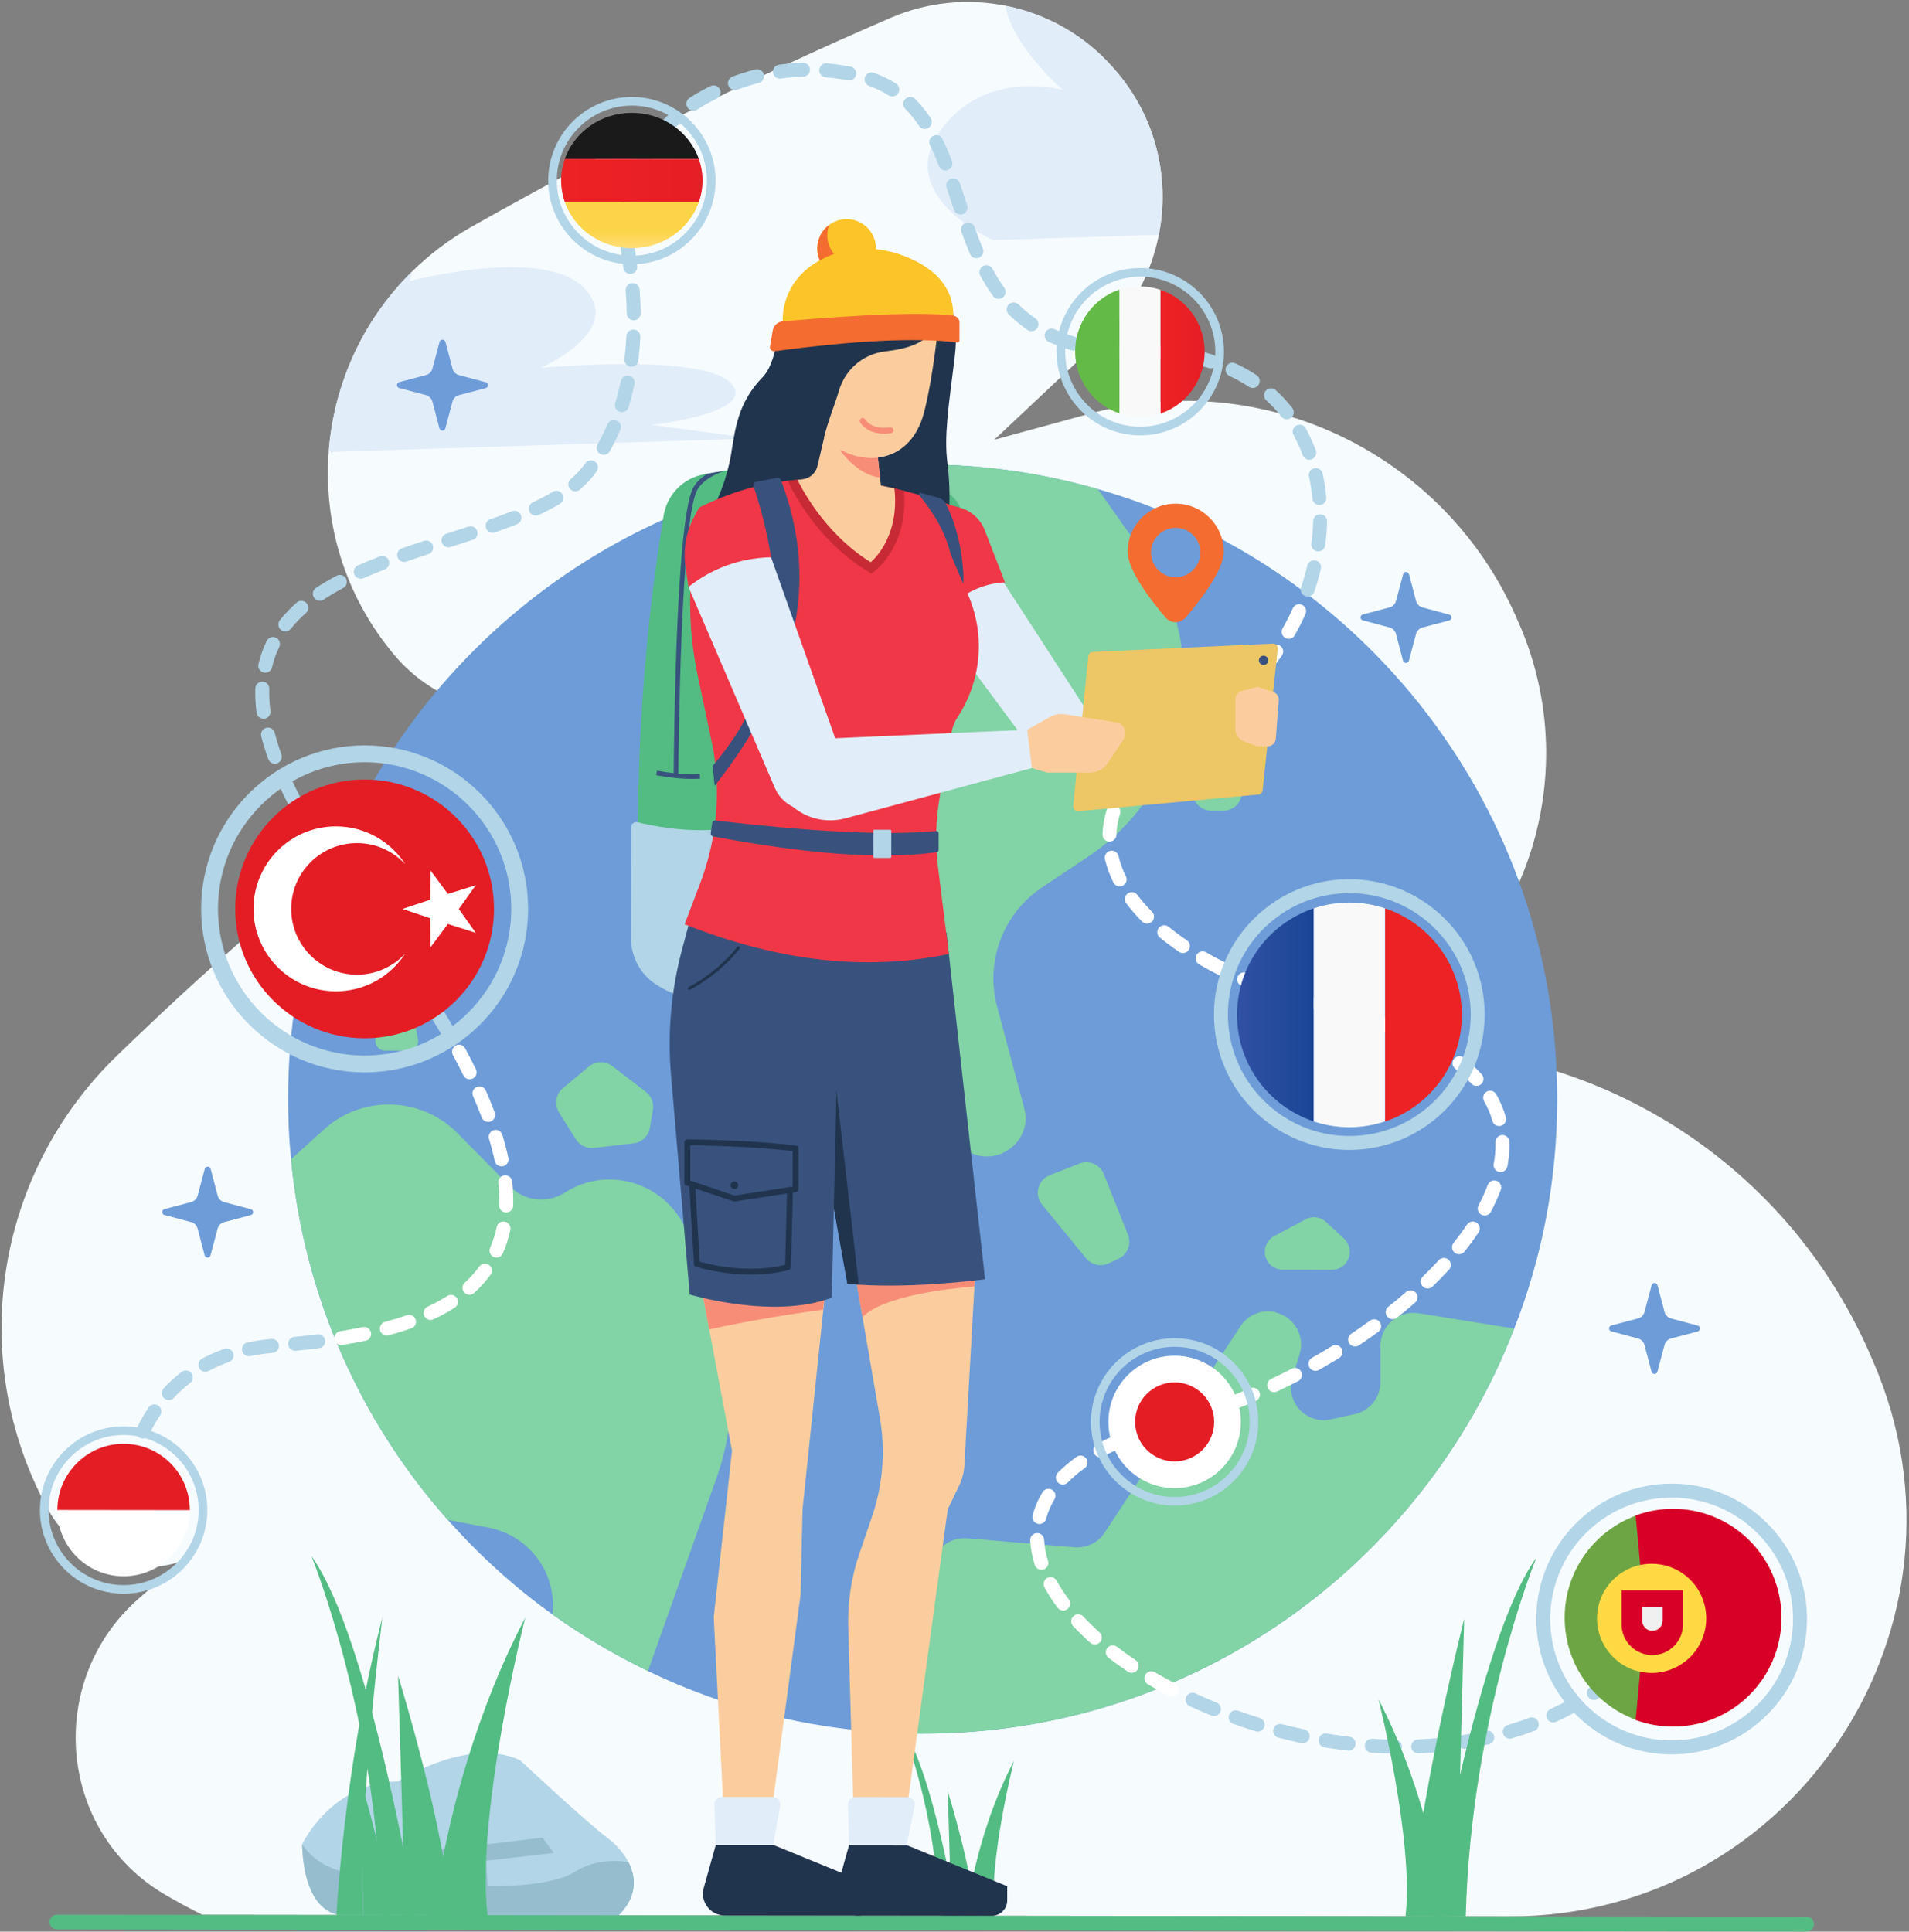<svg width="1946" height="1969" viewBox="0 0 1946 1969" fill="none" xmlns="http://www.w3.org/2000/svg">
<rect x="0" y="0" width="1946" height="1969" fill="#808080" stroke="none"/>
<path d="M1538.43 1953.46L206.344 1951.88C193.528 1945.47 180.865 1938.66 168.412 1931.39C58.586 1867.14 45.764 1713.46 141.342 1629.5C156.842 1615.84 172.553 1602.79 188.477 1590.15C175.284 1595.16 161.642 1597.53 148.245 1597.51C107.991 1597.46 69.457 1575.86 49.087 1538.75C-34.626 1386.37 -5.61 1197.06 119.257 1076.08C291.085 909.649 448.494 786.868 606.945 704.371L594.569 710.194C572.51 720.481 549.066 725.442 525.87 725.415C479.264 725.359 433.652 705.224 402.153 667.866C351.054 607.233 329.669 532.781 335.047 460.774C340.119 392.727 369.2 326.868 419.735 277.088C437.508 259.536 457.881 243.987 480.851 231.067C621.939 151.422 764.256 80.071 907.955 18.149C945.627 1.927 986.369 -1.811 1024.8 5.794C1065.95 13.923 1104.46 35.049 1133.66 67.831C1134.38 68.685 1135.17 69.566 1135.93 70.407C1178.15 118.19 1192.83 180.928 1181.3 239.341C1173.51 278.945 1153.66 316.548 1122.14 346.15L1013.54 448.275L1111.1 421.631C1286.69 373.72 1470.7 461.219 1544.88 627.4C1545.78 629.428 1546.66 631.429 1547.57 633.457C1566.95 677.236 1576.15 722.944 1576.1 767.916C1576.07 795.8 1572.5 823.379 1565.63 850.044L1565.63 850.074C1564.17 855.698 1562.56 861.291 1560.83 866.854C1560.83 866.883 1560.79 866.914 1560.79 866.945C1556.79 879.672 1552.03 892.126 1546.48 904.308C1533.14 933.839 1515.41 961.46 1493.76 986.144C1462.88 1021.37 1423.88 1050.57 1378.1 1070.62C1602.23 1047.67 1814.9 1172.49 1905.51 1378.74C1906.81 1381.72 1908.12 1384.73 1909.43 1387.73C2025.67 1655 1829.89 1953.81 1538.43 1953.46" fill="#F6FBFE"/>
<path d="M1587.41 1120.92C1587.31 1203.09 1571.97 1282.12 1543.56 1354.28C1449.9 1596.3 1215.04 1767.5 939.925 1767.17C930.902 1767.16 921.876 1766.85 912.85 1766.52C822.605 1762.67 737.354 1740.48 660.528 1703.35C626.314 1686.81 593.658 1667.48 563.185 1645.66C524.004 1617.61 488.564 1585.2 456.555 1549.37C367.972 1449.67 309.926 1322.01 296.709 1181.63C294.557 1161.09 293.652 1140.23 293.677 1119.39C294.009 840.532 471.061 602.976 718.585 512.39L718.897 512.391C788.327 486.953 863.348 473.349 941.464 473.442C1003.09 473.516 1062.83 482.307 1119.14 498.547C1389.81 575.749 1587.76 825.266 1587.41 1120.92Z" fill="#6D9CD8"/>
<path d="M1109.67 872.936L1062.64 904.313C1022.77 930.719 1004.04 979.87 1016.43 1025.94L1044.01 1129.3C1054.23 1167.59 1007.83 1195.24 979.229 1167.81L769.395 967.763C659.662 863.376 629.664 700.883 694.247 564.028L718.584 512.39L718.896 512.391C788.327 486.953 863.348 473.349 941.464 473.442C1003.09 473.515 1062.83 482.307 1119.14 498.547L1166.99 566.137C1237.83 666.13 1211.83 804.9 1109.67 872.936Z" fill="#82D3A5"/>
<path d="M730.474 1506.43L660.528 1703.35C626.314 1686.81 593.658 1667.48 563.185 1645.66C567.905 1603.65 539.628 1565.34 498.243 1557.2L456.555 1549.37C367.972 1449.67 309.926 1322.01 296.709 1181.63L330.36 1151.17C369.616 1115.74 429.676 1117.68 466.669 1155.38L519.825 1209.28C534.745 1224.55 558.083 1227.07 575.834 1215.58C590.16 1206.57 605.726 1202.23 621.286 1202.25C653.966 1202.29 685.373 1221.31 699.343 1253.69L724.478 1312.85C750.55 1374.19 752.649 1443.59 730.474 1506.43Z" fill="#82D3A5"/>
<path d="M1543.56 1354.28C1449.9 1596.3 1215.04 1767.5 939.925 1767.17C930.902 1767.16 921.876 1766.85 912.85 1766.52L950.399 1594.15C954.157 1577.66 969.421 1566.48 986.225 1568.06L1095.14 1577.2C1107.58 1578.16 1119.42 1572.56 1125.97 1562.3L1264.4 1352.08C1271.88 1340.26 1286.2 1334.37 1299.89 1337.5L1300.2 1337.82C1319.18 1342.19 1330.68 1361.81 1324.74 1380.47L1317.55 1404.12C1309.74 1428.69 1331.5 1452.37 1356.72 1446.8L1380.68 1441.54C1395.94 1438.45 1407.16 1424.77 1407.18 1408.9L1407.22 1371.86C1407.24 1351.32 1425.62 1335.47 1446.17 1338.6L1543.56 1354.28" fill="#82D3A5"/>
<path d="M1070.11 1197.87L1100.34 1186C1110.18 1182.13 1121.29 1186.94 1125.21 1196.77L1149.85 1258.63C1153.63 1268.12 1149.32 1278.91 1140.04 1283.18L1129.93 1287.83C1121.99 1291.49 1112.59 1289.32 1107.05 1282.56L1062.28 1227.93C1054.02 1217.85 1057.98 1202.64 1070.11 1197.87" fill="#82D3A5"/>
<path d="M1330.87 1242.91L1298.95 1259.91C1290.82 1264.24 1287.19 1273.94 1290.48 1282.54L1290.49 1282.55C1293.19 1289.6 1299.95 1294.25 1307.5 1294.26L1357.69 1294.32C1374.26 1294.34 1382.27 1274.05 1370.16 1262.74L1351.89 1245.68C1346.2 1240.36 1337.75 1239.25 1330.87 1242.91" fill="#82D3A5"/>
<path d="M392.501 1070.92L416.363 1070.95C422.591 1070.96 427.291 1065.3 426.141 1059.18L414.285 996.05C412.259 985.258 396.808 985.24 394.756 996.027L382.75 1059.13C381.587 1065.25 386.273 1070.92 392.501 1070.92Z" fill="#82D3A5"/>
<path d="M605.412 1170.11L645.706 1165.49C654.189 1164.52 661.011 1158.06 662.45 1149.65L665.572 1131.4C666.774 1124.38 663.987 1117.27 658.337 1112.93L624.202 1086.72C617.077 1081.25 607.109 1081.45 600.207 1087.2L573.913 1109.12C566.532 1115.27 564.834 1125.93 569.935 1134.07L586.95 1161.22C590.878 1167.49 598.061 1170.95 605.412 1170.11Z" fill="#82D3A5"/>
<path d="M1235.98 751.945L1217.04 800.25C1212.1 812.84 1221.37 826.453 1234.9 826.469L1246.82 826.483C1255.99 826.494 1263.89 820.015 1265.68 811.018L1275.72 760.472C1279.14 743.268 1259.6 730.861 1245.48 741.271L1242.46 743.496C1239.55 745.645 1237.3 748.573 1235.98 751.945" fill="#82D3A5"/>
<path d="M767.499 446.955L335.036 460.774C340.129 392.713 369.2 326.881 419.739 277.088C419.105 280.181 418.412 283.326 417.597 286.539C417.597 286.539 554.946 250.142 596.071 294.191C637.194 338.267 550.505 375.137 550.505 375.137C550.505 375.137 715.021 359.666 744.726 390.235C774.402 420.79 664.363 433.166 664.363 433.166L767.499 446.955" fill="#E1EDF9"/>
<path d="M1181.3 239.341L1012.45 244.74C1012.45 244.74 911.852 200.34 957.686 134.408C1003.49 68.436 1083.58 91.758 1083.58 91.758C1083.58 91.758 1032.43 47.963 1024.8 5.794C1065.95 13.923 1104.46 35.049 1133.66 67.831C1134.38 68.685 1135.17 69.566 1135.93 70.407C1178.15 118.19 1192.83 180.928 1181.3 239.341" fill="#E1EDF9"/>
<path d="M126 1546.34C125.998 1546.34 125.995 1546.34 125.994 1546.34C122.068 1546.32 118.891 1543.14 118.896 1539.21C118.896 1539.02 118.91 1534.36 119.679 1526.71C120.072 1522.79 123.61 1519.95 127.467 1520.33C131.377 1520.72 134.227 1524.22 133.835 1528.12C133.144 1535.01 133.123 1539.2 133.123 1539.24C133.111 1543.16 129.923 1546.34 126 1546.34" fill="#B2D5E7"/>
<path d="M145.628 1466.36C144.596 1466.36 143.547 1466.13 142.554 1465.65C139.016 1463.94 137.526 1459.7 139.233 1456.15C142.864 1448.61 146.976 1441.4 151.454 1434.72C153.64 1431.45 158.057 1430.58 161.323 1432.77C164.588 1434.95 165.463 1439.37 163.277 1442.62C159.171 1448.77 155.393 1455.39 152.05 1462.33C150.824 1464.88 148.277 1466.37 145.628 1466.36V1466.36ZM130.465 1511.14C129.972 1511.14 129.47 1511.09 128.967 1510.98C125.127 1510.15 122.686 1506.38 123.513 1502.54C125.249 1494.49 127.429 1486.54 129.99 1478.92C131.242 1475.21 135.266 1473.18 139.001 1474.45C142.725 1475.71 144.728 1479.73 143.476 1483.45C141.082 1490.57 139.045 1498.01 137.421 1505.53C136.703 1508.87 133.747 1511.15 130.465 1511.14Z" fill="#B2D5E7"/>
<path d="M794.963 80.121C791.478 80.117 788.438 77.553 787.937 74.006C787.388 70.112 790.095 66.515 793.987 65.96C802.043 64.823 810.25 64.139 818.38 63.909C822.276 63.793 825.579 66.891 825.69 70.824C825.799 74.744 822.703 78.02 818.776 78.136C811.176 78.34 803.504 78.984 795.975 80.055C795.635 80.095 795.296 80.121 794.963 80.121V80.121ZM865.715 81.992C865.279 81.991 864.837 81.951 864.393 81.857C856.815 80.421 849.168 79.385 841.665 78.763C837.75 78.438 834.836 75.008 835.16 71.089C835.485 67.182 838.886 64.226 842.836 64.591C850.831 65.254 858.974 66.357 867.04 67.887C870.899 68.611 873.438 72.334 872.706 76.2C872.061 79.612 869.07 81.996 865.715 81.992ZM749.158 91.84C746.277 91.836 743.57 90.073 742.501 87.218C741.126 83.537 742.993 79.446 746.671 78.063C754.339 75.192 762.184 72.722 769.985 70.731C773.779 69.762 777.665 72.034 778.644 75.848C779.62 79.649 777.327 83.526 773.52 84.509C766.209 86.38 758.853 88.704 751.658 91.389C750.833 91.695 749.988 91.841 749.158 91.84V91.84ZM909.587 98.297C908.288 98.296 906.974 97.934 905.796 97.199C899.763 93.365 893.123 90.131 886.064 87.576C882.369 86.225 880.462 82.156 881.802 78.464C883.143 74.759 887.222 72.857 890.914 74.195C898.943 77.111 906.51 80.8 913.41 85.168C916.729 87.279 917.715 91.667 915.612 94.984C914.255 97.129 911.947 98.3 909.587 98.297V98.297ZM706.804 112.883C704.5 112.88 702.244 111.77 700.876 109.702C698.705 106.433 699.602 102.007 702.877 99.838C706.337 97.549 709.945 95.366 713.601 93.344C717.077 91.415 720.636 89.552 724.278 87.757C727.805 86.014 732.072 87.459 733.806 90.995C735.546 94.504 734.098 98.782 730.576 100.511C727.133 102.213 723.768 103.983 720.484 105.792C717.161 107.628 713.88 109.624 710.736 111.701C709.523 112.513 708.156 112.884 706.804 112.883V112.883ZM942.735 131.39C940.439 131.387 938.187 130.278 936.819 128.236C932.455 121.698 927.886 116.039 922.849 110.953C920.084 108.163 920.108 103.656 922.9 100.886C925.691 98.13 930.192 98.148 932.961 100.938C938.565 106.612 943.845 113.125 948.653 120.33C950.835 123.6 949.953 128.012 946.685 130.195C945.469 131.007 944.094 131.392 942.735 131.39V131.39ZM672.077 144.828C670.535 144.826 668.981 144.331 667.677 143.303C664.595 140.859 664.072 136.392 666.51 133.301C671.634 126.827 677.303 120.714 683.357 115.135C686.251 112.472 690.748 112.664 693.409 115.547C696.071 118.43 695.888 122.936 692.997 125.599C687.489 130.673 682.332 136.227 677.67 142.128C676.264 143.913 674.179 144.83 672.077 144.828V144.828ZM963.737 173.748C960.884 173.745 958.192 172.008 957.105 169.18C954.048 161.23 951.067 154.293 947.997 147.97C946.281 144.434 947.756 140.169 951.29 138.454C954.816 136.738 959.077 138.223 960.796 141.758C964.044 148.442 967.18 155.739 970.385 164.076C971.794 167.745 969.963 171.862 966.299 173.271C965.455 173.59 964.588 173.749 963.737 173.748V173.748ZM648.853 185.92C648.018 185.919 647.172 185.772 646.346 185.451C642.67 184.06 640.817 179.964 642.206 176.286C645.126 168.569 648.657 161.027 652.702 153.858C654.635 150.447 658.974 149.239 662.394 151.176C665.815 153.101 667.02 157.449 665.088 160.86C661.4 167.389 658.178 174.278 655.516 181.315C654.438 184.167 651.726 185.924 648.853 185.92ZM979.125 218.62C976.137 218.616 973.357 216.72 972.372 213.732L970.161 206.983C968.441 201.701 966.719 196.445 964.971 191.23C963.715 187.508 965.721 183.484 969.446 182.222C973.171 180.973 977.202 182.978 978.454 186.699C980.217 191.955 981.952 197.25 983.687 202.559L985.892 209.281C987.116 213.016 985.085 217.04 981.352 218.263C980.616 218.502 979.86 218.621 979.125 218.62V218.62ZM638.983 232.082C638.843 232.082 638.701 232.082 638.558 232.068C634.634 231.837 631.648 228.46 631.883 224.54C632.379 216.327 633.504 208.075 635.224 200.024C636.043 196.185 639.817 193.723 643.668 194.554C647.51 195.372 649.96 199.162 649.138 203.001C647.564 210.359 646.538 217.891 646.087 225.397C645.858 229.184 642.721 232.086 638.983 232.082ZM995.308 263.199C992.539 263.196 989.911 261.566 988.76 258.858C985.888 252.081 983.045 244.718 980.061 236.355C978.742 232.646 980.673 228.582 984.371 227.266C988.068 225.937 992.141 227.876 993.46 231.57C996.351 239.681 999.098 246.791 1001.87 253.314C1003.39 256.929 1001.71 261.1 998.087 262.629C997.18 263.015 996.236 263.2 995.308 263.199V263.199ZM642.481 279.233C638.959 279.229 635.904 276.612 635.443 273.038C634.876 268.637 634.258 264.356 633.601 260.182C633.033 256.595 632.579 252.928 632.252 249.274C631.901 245.367 634.785 241.904 638.699 241.548C642.585 241.193 646.069 244.09 646.422 247.998C646.72 251.331 647.135 254.692 647.655 257.972C648.332 262.266 648.968 266.681 649.552 271.215C650.058 275.108 647.304 278.679 643.409 279.181C643.095 279.22 642.786 279.233 642.481 279.233V279.233ZM1018.01 304.64C1015.81 304.637 1013.64 303.608 1012.25 301.686C1007.67 295.374 1003.3 288.356 999.243 280.844C997.376 277.388 998.67 273.07 1002.13 271.207C1005.57 269.332 1009.9 270.617 1011.77 274.086C1015.58 281.143 1019.51 287.455 1023.78 293.353C1026.08 296.543 1025.36 300.982 1022.18 303.285C1020.92 304.203 1019.46 304.641 1018.01 304.64ZM646.002 326.477C642.132 326.472 638.963 323.362 638.901 319.482C638.774 311.868 638.41 304.041 637.819 296.227C637.522 292.307 640.458 288.897 644.378 288.595C648.326 288.32 651.71 291.244 652.006 295.151C652.617 303.258 652.994 311.352 653.124 319.246C653.191 323.179 650.059 326.415 646.131 326.477C646.087 326.477 646.043 326.477 646.002 326.477V326.477ZM1051.47 337.6C1050.08 337.598 1048.69 337.183 1047.46 336.341C1040.66 331.68 1034.23 326.366 1028.33 320.532C1025.53 317.769 1025.51 313.262 1028.27 310.465C1031.03 307.668 1035.54 307.661 1038.33 310.41C1043.63 315.657 1049.41 320.424 1055.5 324.604C1058.74 326.835 1059.57 331.262 1057.35 334.5C1055.97 336.511 1053.74 337.602 1051.47 337.6ZM1094.07 357.277C1093.42 357.276 1092.76 357.182 1092.1 357.008C1084.01 354.665 1076.24 351.802 1069.02 348.514C1065.45 346.869 1063.88 342.654 1065.51 339.083C1067.15 335.512 1071.37 333.93 1074.94 335.574C1081.52 338.582 1088.62 341.19 1096.05 343.333C1099.82 344.417 1102 348.366 1100.91 352.138C1100.01 355.257 1097.16 357.281 1094.07 357.277V357.277ZM1140.53 364.986C1140.38 364.985 1140.23 364.985 1140.07 364.972C1131.71 364.428 1123.6 363.525 1115.96 362.29C1112.07 361.658 1109.44 358.002 1110.06 354.123C1110.7 350.243 1114.36 347.594 1118.22 348.239C1125.43 349.407 1133.09 350.257 1141 350.773C1144.92 351.031 1147.89 354.421 1147.63 358.341C1147.39 362.1 1144.25 364.99 1140.53 364.986V364.986ZM1187.86 366.629C1187.65 366.628 1187.45 366.615 1187.24 366.601C1179.83 365.952 1172.1 365.623 1164.27 365.614C1160.34 365.609 1157.12 362.419 1157.12 358.499C1157.13 354.565 1160.28 351.382 1164.21 351.387L1164.28 351.387C1172.51 351.397 1180.65 351.74 1188.47 352.416C1192.38 352.754 1195.28 356.211 1194.94 360.117C1194.62 363.837 1191.51 366.633 1187.86 366.629ZM643.644 373.794C643.356 373.794 643.067 373.767 642.778 373.74C638.875 373.255 636.104 369.705 636.58 365.813C637.497 358.334 638.157 350.561 638.537 342.708C638.727 338.788 641.981 335.739 645.991 335.944C649.913 336.148 652.94 339.485 652.75 343.405C652.351 351.605 651.664 359.724 650.705 367.536C650.261 371.149 647.188 373.799 643.644 373.794V373.794ZM1234.27 375.497C1233.57 375.496 1232.86 375.389 1232.16 375.174C1225.09 372.966 1217.63 371.117 1209.99 369.681C1206.13 368.957 1203.59 365.234 1204.31 361.381C1205.04 357.516 1208.8 354.987 1212.62 355.698C1220.8 357.241 1228.79 359.21 1236.39 361.58C1240.14 362.757 1242.24 366.733 1241.07 370.492C1240.12 373.544 1237.31 375.501 1234.27 375.497V375.497ZM1277.01 395.495C1275.67 395.493 1274.31 395.105 1273.1 394.317C1266.93 390.243 1260.29 386.541 1253.36 383.32C1249.8 381.662 1248.25 377.434 1249.9 373.876C1251.56 370.304 1255.8 368.763 1259.36 370.42C1266.93 373.936 1274.19 377.971 1280.94 382.433C1284.22 384.596 1285.12 389.011 1282.96 392.288C1281.59 394.367 1279.32 395.497 1277.01 395.495V395.495ZM633.926 420.129C633.237 420.129 632.538 420.021 631.844 419.807C628.089 418.656 625.979 414.68 627.132 410.921C629.331 403.764 631.253 396.26 632.844 388.608C633.64 384.769 637.394 382.267 641.256 383.098C645.101 383.889 647.573 387.652 646.771 391.505C645.092 399.583 643.061 407.527 640.735 415.098C639.793 418.163 636.972 420.133 633.926 420.129V420.129ZM1311.74 427.416C1309.63 427.413 1307.55 426.478 1306.14 424.689C1301.52 418.777 1296.38 413.224 1290.86 408.164C1287.97 405.508 1287.78 401.001 1290.43 398.111C1293.09 395.22 1297.6 395.026 1300.48 397.682C1306.57 403.263 1312.24 409.403 1317.35 415.916C1319.77 418.999 1319.23 423.478 1316.13 425.901C1314.83 426.926 1313.28 427.418 1311.74 427.416V427.416ZM615.339 463.627C614.153 463.626 612.948 463.318 611.845 462.69C608.427 460.752 607.227 456.418 609.166 452.993C612.871 446.464 616.274 439.562 619.282 432.485C620.821 428.874 625.006 427.199 628.611 428.723C632.226 430.261 633.912 434.436 632.378 438.048C629.159 445.617 625.513 453.013 621.542 460.021C620.231 462.327 617.819 463.63 615.339 463.627ZM1334.63 468.657C1331.75 468.653 1329.03 466.877 1327.97 464.009C1325.32 456.859 1322.15 449.948 1318.57 443.477C1316.67 440.035 1317.91 435.717 1321.35 433.814C1324.79 431.911 1329.12 433.143 1331.02 436.586C1334.95 443.684 1338.41 451.248 1341.31 459.064C1342.67 462.746 1340.8 466.837 1337.11 468.206C1336.29 468.512 1335.45 468.657 1334.63 468.657V468.657ZM586.464 500.82C584.458 500.817 582.465 499.975 581.061 498.32C578.509 495.344 578.861 490.851 581.849 488.294C586.635 484.207 590.795 479.891 594.21 475.482C595.067 474.377 595.91 473.271 596.74 472.139C599.075 468.981 603.532 468.32 606.69 470.657C609.847 472.994 610.514 477.448 608.178 480.606C607.288 481.805 606.381 483.003 605.458 484.202C601.451 489.371 596.617 494.392 591.09 499.119C589.748 500.264 588.102 500.822 586.464 500.82V500.82ZM1344.89 514.762C1341.27 514.758 1338.16 511.981 1337.83 508.3C1337.12 500.633 1335.96 493.058 1334.35 485.776C1333.51 481.949 1335.93 478.151 1339.76 477.303C1343.59 476.44 1347.4 478.885 1348.25 482.713C1349.98 490.568 1351.25 498.743 1352 506.997C1352.35 510.918 1349.48 514.381 1345.56 514.736C1345.33 514.749 1345.12 514.762 1344.89 514.762V514.762ZM546.229 525.572C543.555 525.569 540.999 524.046 539.791 521.471C538.123 517.909 539.656 513.671 543.213 512.008C550.794 508.457 557.44 504.959 563.53 501.299C566.9 499.276 571.268 500.375 573.291 503.737C575.312 507.1 574.222 511.472 570.851 513.495C564.343 517.407 557.275 521.132 549.251 524.895C548.272 525.348 547.243 525.573 546.229 525.572V525.572ZM502.149 543.093C499.211 543.089 496.463 541.246 495.442 538.311C494.147 534.603 496.103 530.552 499.812 529.25C507.928 526.42 515.128 523.762 521.822 521.143C525.477 519.694 529.61 521.512 531.043 525.167C532.478 528.822 530.679 532.94 527.021 534.389C520.156 537.074 512.791 539.799 504.503 542.682C503.724 542.961 502.929 543.094 502.149 543.093V543.093ZM457.262 557.853C454.233 557.849 451.378 555.952 450.414 552.938C449.218 549.19 451.167 545.232 454.908 544.037L455.139 543.957C462.64 541.566 470.097 539.175 477.462 536.783C481.189 535.561 485.213 537.593 486.43 541.327C487.65 545.062 485.61 549.086 481.874 550.295C474.486 552.713 466.999 555.104 459.472 557.509C458.742 557.748 457.996 557.854 457.262 557.853V557.853ZM1343.84 562.041C1343.53 562.04 1343.22 562.027 1342.92 561.973C1339.02 561.475 1336.27 557.899 1336.79 554.006C1337.79 546.34 1338.4 538.661 1338.58 531.141C1338.68 527.221 1342.02 524.079 1345.85 524.203C1349.79 524.301 1352.89 527.558 1352.81 531.492C1352.61 539.505 1351.96 547.704 1350.9 555.849C1350.43 559.435 1347.36 562.045 1343.84 562.041V562.041ZM411.975 572.772C409.034 572.769 406.285 570.925 405.265 567.991C403.973 564.283 405.934 560.232 409.645 558.943C417.125 556.338 424.68 553.814 432.253 551.33C435.99 550.121 440.008 552.152 441.229 555.887C442.45 559.622 440.413 563.633 436.679 564.855C429.19 567.313 421.719 569.797 414.321 572.375C413.545 572.641 412.753 572.773 411.975 572.772V572.772ZM367.756 589.946C365.029 589.943 362.43 588.367 361.257 585.712C359.665 582.123 361.288 577.912 364.88 576.329C371.797 573.258 379.076 570.266 387.131 567.156C390.81 565.747 394.915 567.565 396.329 571.234C397.742 574.902 395.917 579.02 392.251 580.429C384.415 583.446 377.346 586.371 370.641 589.336C369.702 589.749 368.72 589.947 367.756 589.946ZM1332.99 608.068C1332.23 608.067 1331.46 607.933 1330.7 607.679C1326.99 606.408 1325 602.365 1326.27 598.647C1328.74 591.396 1330.88 583.972 1332.63 576.561C1333.53 572.749 1337.36 570.38 1341.19 571.278C1345.01 572.189 1347.38 576.018 1346.47 579.844C1344.62 587.682 1342.36 595.559 1339.73 603.249C1338.72 606.208 1335.96 608.072 1332.99 608.068V608.068ZM326.015 612.31C323.713 612.307 321.456 611.198 320.088 609.13C317.917 605.86 318.809 601.435 322.085 599.265C328.478 595.033 335.544 590.855 343.084 586.864C346.558 585.014 350.862 586.339 352.7 589.808C354.539 593.291 353.215 597.596 349.742 599.432C342.615 603.21 335.956 607.148 329.948 611.128C328.737 611.926 327.367 612.312 326.015 612.31V612.31ZM290.841 643.672C289.295 643.67 287.739 643.166 286.434 642.131C283.356 639.69 282.838 635.215 285.282 632.141C290.225 625.907 296.015 619.861 302.487 614.175C305.433 611.579 309.926 611.864 312.528 614.814C315.12 617.764 314.832 622.257 311.881 624.853C306.046 629.98 300.846 635.411 296.427 640.981C295.023 642.753 292.941 643.675 290.841 643.672V643.672ZM270.355 685.716C269.821 685.715 269.277 685.652 268.732 685.525C264.907 684.627 262.533 680.798 263.43 676.974C265.357 668.756 268.192 660.798 271.85 653.32C273.577 649.788 277.837 648.335 281.367 650.057C284.897 651.784 286.357 656.044 284.631 659.574C281.439 666.096 278.966 673.042 277.283 680.224C276.513 683.503 273.585 685.72 270.355 685.716V685.716ZM268.594 732.659C265.077 732.655 262.024 730.043 261.558 726.463C260.642 719.423 260.184 712.49 260.191 705.864C260.193 704.465 260.215 703.077 260.256 701.702C260.381 697.775 263.666 694.729 267.591 694.815C271.518 694.94 274.601 698.223 274.479 702.15C274.437 703.382 274.42 704.625 274.418 705.881C274.411 711.891 274.831 718.2 275.668 724.627C276.174 728.525 273.426 732.093 269.53 732.6C269.216 732.641 268.904 732.659 268.594 732.659V732.659ZM280.142 778.51C277.226 778.507 274.497 776.697 273.455 773.797C270.607 765.859 268.189 758.036 266.262 750.543C265.285 746.738 267.578 742.861 271.383 741.884C275.194 740.902 279.066 743.197 280.042 747.003C281.859 754.072 284.148 761.47 286.846 768.991C288.173 772.69 286.251 776.764 282.554 778.089C281.756 778.375 280.944 778.511 280.142 778.51V778.51ZM299.173 821.865C296.592 821.862 294.102 820.445 292.845 817.988C289.068 810.607 285.576 803.293 282.464 796.249C280.875 792.655 282.501 788.454 286.095 786.868C289.684 785.267 293.884 786.902 295.476 790.499C298.481 797.296 301.858 804.365 305.511 811.51C307.302 815.005 305.916 819.293 302.417 821.081C301.379 821.613 300.267 821.866 299.173 821.865V821.865ZM322.599 863.033C320.226 863.03 317.905 861.839 316.559 859.675C312.226 852.707 308.096 845.787 304.284 839.106C302.336 835.695 303.521 831.35 306.935 829.402C310.351 827.447 314.691 828.642 316.639 832.054C320.364 838.579 324.402 845.343 328.643 852.164C330.716 855.498 329.694 859.885 326.356 861.961C325.186 862.689 323.884 863.034 322.599 863.033V863.033ZM348.846 902.473C346.615 902.471 344.419 901.423 343.036 899.462C338.325 892.793 333.778 886.166 329.518 879.772C327.338 876.505 328.223 872.087 331.494 869.907C334.763 867.727 339.178 868.615 341.358 871.886C345.546 878.172 350.021 884.689 354.658 891.256C356.924 894.466 356.16 898.905 352.95 901.17C351.701 902.053 350.264 902.475 348.846 902.473V902.473ZM376.999 940.582C374.844 940.579 372.717 939.602 371.321 937.749L366.029 930.766C362.951 926.723 359.951 922.733 357.026 918.786C354.686 915.628 355.349 911.174 358.506 908.834C361.659 906.497 366.115 907.158 368.456 910.314C371.344 914.211 374.308 918.156 377.349 922.147L382.683 929.186C385.047 932.322 384.422 936.784 381.283 939.149C380.001 940.117 378.492 940.583 376.999 940.582V940.582ZM404.937 978.847C402.707 978.844 400.512 977.795 399.126 975.835C394.695 969.553 390.113 963.173 385.376 956.684C383.06 953.51 383.753 949.06 386.928 946.744C390.105 944.426 394.551 945.122 396.867 948.296C401.651 954.845 406.28 961.291 410.752 967.632C413.018 970.842 412.251 975.28 409.042 977.546C407.791 978.426 406.357 978.849 404.937 978.847V978.847ZM431.521 1018.06C429.195 1018.06 426.915 1016.92 425.556 1014.82C421.392 1008.4 417.054 1001.86 412.538 995.204C410.331 991.953 411.178 987.529 414.43 985.323C417.683 983.118 422.105 983.965 424.31 987.215C428.883 993.955 433.276 1000.58 437.49 1007.08C439.629 1010.37 438.691 1014.78 435.395 1016.92C434.197 1017.69 432.852 1018.06 431.521 1018.06V1018.06ZM456.335 1058.42C453.883 1058.42 451.498 1057.14 450.18 1054.87C446.379 1048.3 442.323 1041.52 438.127 1034.7C436.068 1031.36 437.111 1026.97 440.457 1024.91C443.796 1022.85 448.185 1023.9 450.243 1027.24C454.505 1034.17 458.627 1041.06 462.494 1047.74C464.463 1051.14 463.302 1055.49 459.903 1057.46C458.776 1058.11 457.547 1058.42 456.335 1058.42V1058.42ZM300.828 1376.92C297.212 1376.92 294.122 1374.17 293.765 1370.5C293.383 1366.58 296.245 1363.1 300.154 1362.72C307.836 1361.97 315.66 1361.12 323.553 1360.16C327.455 1359.7 331.002 1362.45 331.482 1366.36C331.961 1370.25 329.186 1373.81 325.287 1374.28C317.272 1375.27 309.334 1376.12 301.536 1376.88C301.297 1376.91 301.061 1376.92 300.828 1376.92V1376.92ZM253.78 1382.45C250.481 1382.45 247.525 1380.14 246.829 1376.78C246.031 1372.94 248.504 1369.16 252.351 1368.37C260.108 1366.77 268.265 1365.58 276.594 1364.83C280.486 1364.52 283.962 1367.37 284.312 1371.29C284.659 1375.19 281.77 1378.64 277.855 1379C270.071 1379.7 262.463 1380.81 255.239 1382.31C254.75 1382.4 254.261 1382.45 253.78 1382.45V1382.45ZM209.325 1398.31C206.79 1398.3 204.342 1396.94 203.06 1394.55C201.2 1391.1 202.497 1386.78 205.957 1384.93C213.113 1381.08 220.74 1377.72 228.623 1374.94C232.328 1373.64 236.389 1375.58 237.696 1379.29C239.003 1382.99 237.057 1387.06 233.35 1388.36C226.155 1390.9 219.206 1393.96 212.695 1397.46C211.62 1398.03 210.464 1398.31 209.325 1398.31V1398.31ZM172.012 1427.17C170.286 1427.17 168.558 1426.54 167.19 1425.28C164.308 1422.6 164.133 1418.1 166.802 1415.21C172.455 1409.11 178.617 1403.47 185.118 1398.44C188.226 1396.04 192.698 1396.61 195.097 1399.71C197.499 1402.82 196.929 1407.29 193.821 1409.7C187.941 1414.24 182.362 1419.35 177.244 1424.88C175.841 1426.4 173.929 1427.17 172.012 1427.17V1427.17ZM1662.16 1703.82C1660.24 1703.82 1658.31 1703.03 1656.91 1701.48C1654.26 1698.58 1654.48 1694.08 1657.39 1691.44C1663.06 1686.29 1668.61 1680.84 1673.9 1675.23C1676.61 1672.38 1681.1 1672.26 1683.97 1674.95C1686.82 1677.65 1686.94 1682.16 1684.25 1685.01C1678.71 1690.87 1672.89 1696.58 1666.96 1701.97C1665.59 1703.21 1663.88 1703.82 1662.16 1703.82V1703.82ZM1624.78 1732.83C1622.46 1732.83 1620.19 1731.7 1618.83 1729.64C1616.68 1726.35 1617.58 1721.94 1620.86 1719.77C1627.26 1715.57 1633.59 1711.04 1639.68 1706.31C1642.77 1703.9 1647.25 1704.47 1649.66 1707.58C1652.07 1710.69 1651.5 1715.15 1648.4 1717.56C1642.02 1722.5 1635.38 1727.26 1628.69 1731.66C1627.47 1732.46 1626.12 1732.83 1624.78 1732.83V1732.83ZM1237.41 1749.21C1236.52 1749.21 1235.62 1749.03 1234.74 1748.69C1227.33 1745.68 1219.91 1742.45 1212.69 1739.11C1209.12 1737.47 1207.57 1733.24 1209.22 1729.68C1210.86 1726.11 1215.09 1724.56 1218.66 1726.2C1225.67 1729.43 1232.89 1732.58 1240.1 1735.51C1243.74 1736.99 1245.49 1741.14 1244.01 1744.78C1242.89 1747.54 1240.22 1749.21 1237.41 1749.21V1749.21ZM1583.36 1755.74C1580.67 1755.74 1578.1 1754.2 1576.9 1751.59C1575.27 1748.02 1576.83 1743.8 1580.41 1742.16C1587.44 1738.94 1594.39 1735.43 1601.06 1731.75C1604.49 1729.85 1608.82 1731.09 1610.72 1734.52C1612.62 1737.96 1611.38 1742.29 1607.94 1744.2C1600.96 1748.05 1593.67 1751.73 1586.32 1755.09C1585.36 1755.53 1584.35 1755.74 1583.36 1755.74V1755.74ZM1282.08 1765.06C1281.39 1765.06 1280.69 1764.97 1280 1764.75C1272.38 1762.42 1264.71 1759.89 1257.19 1757.22C1253.49 1755.91 1251.55 1751.84 1252.87 1748.15C1254.18 1744.44 1258.26 1742.5 1261.95 1743.81C1269.27 1746.42 1276.74 1748.88 1284.16 1751.16C1287.92 1752.3 1290.03 1756.27 1288.88 1760.03C1287.95 1763.1 1285.13 1765.07 1282.08 1765.06V1765.06ZM1539.01 1772.29C1535.94 1772.28 1533.11 1770.28 1532.2 1767.17C1531.09 1763.41 1533.25 1759.45 1537.01 1758.34C1544.47 1756.15 1551.87 1753.69 1559.01 1751.03C1562.68 1749.66 1566.79 1751.52 1568.16 1755.22C1569.53 1758.9 1567.66 1762.99 1563.98 1764.36C1556.54 1767.13 1548.81 1769.7 1541.04 1772C1540.36 1772.2 1539.68 1772.29 1539.01 1772.29ZM1327.98 1776.89C1327.5 1776.89 1327.01 1776.85 1326.52 1776.74C1318.69 1775.09 1310.82 1773.24 1303.13 1771.26C1299.32 1770.28 1297.03 1766.4 1298.01 1762.6C1298.99 1758.8 1302.85 1756.5 1306.68 1757.49C1314.17 1759.42 1321.83 1761.22 1329.45 1762.81C1333.29 1763.62 1335.75 1767.41 1334.94 1771.24C1334.24 1774.59 1331.28 1776.89 1327.98 1776.89ZM1492.8 1782.63C1489.36 1782.63 1486.35 1780.13 1485.79 1776.64C1485.18 1772.76 1487.83 1769.11 1491.71 1768.5C1499.4 1767.28 1507.08 1765.82 1514.54 1764.15C1518.38 1763.32 1522.18 1765.71 1523.04 1769.55C1523.89 1773.38 1521.48 1777.17 1517.64 1778.04C1509.89 1779.77 1501.91 1781.3 1493.93 1782.55C1493.54 1782.61 1493.17 1782.63 1492.8 1782.63ZM1374.72 1784.48C1374.45 1784.48 1374.17 1784.46 1373.9 1784.44C1366.02 1783.53 1358.01 1782.42 1350.11 1781.13C1346.24 1780.5 1343.6 1776.85 1344.24 1772.98C1344.87 1769.1 1348.51 1766.43 1352.4 1767.09C1360.08 1768.34 1367.87 1769.43 1375.53 1770.31C1379.44 1770.75 1382.23 1774.29 1381.78 1778.18C1381.36 1781.82 1378.28 1784.48 1374.72 1784.48V1784.48ZM1445.67 1787.24C1441.87 1787.24 1438.73 1784.23 1438.57 1780.41C1438.42 1776.47 1441.48 1773.17 1445.4 1773.02C1453.21 1772.71 1461.02 1772.17 1468.62 1771.43C1472.54 1771.09 1476.02 1773.91 1476.4 1777.83C1476.79 1781.73 1473.91 1785.21 1470.01 1785.59C1462.14 1786.36 1454.05 1786.91 1445.97 1787.23C1445.87 1787.24 1445.77 1787.24 1445.67 1787.24V1787.24ZM1421.98 1787.55C1421.95 1787.55 1421.93 1787.55 1421.89 1787.55C1413.97 1787.43 1405.87 1787.12 1397.85 1786.59C1393.93 1786.34 1390.96 1782.95 1391.22 1779.03C1391.46 1775.11 1395.01 1772.17 1398.77 1772.4C1406.56 1772.9 1414.4 1773.22 1422.08 1773.31C1426.01 1773.37 1429.15 1776.6 1429.09 1780.53C1429.05 1784.42 1425.87 1787.55 1421.98 1787.55" fill="#B2D5E7"/>
<path d="M347.883 1371.06C344.448 1371.05 341.43 1368.56 340.873 1365.05C340.258 1361.17 342.905 1357.53 346.788 1356.91C354.837 1355.64 362.581 1354.23 369.809 1352.75C373.657 1351.95 377.416 1354.44 378.21 1358.28C379.001 1362.13 376.526 1365.89 372.677 1366.69C365.239 1368.21 357.276 1369.65 349.012 1370.96C348.632 1371.03 348.255 1371.06 347.883 1371.06Z" fill="white"/>
<path d="M394.308 1361.41C391.172 1361.4 388.301 1359.3 387.451 1356.13C386.43 1352.34 388.682 1348.44 392.476 1347.42C400.235 1345.33 407.681 1343.05 414.611 1340.6C418.322 1339.3 422.38 1341.25 423.683 1344.96C424.988 1348.65 423.039 1352.72 419.334 1354.02C412.063 1356.59 404.268 1358.98 396.165 1361.15C395.545 1361.33 394.921 1361.41 394.308 1361.41" fill="white"/>
<path d="M438.91 1345.5C436.241 1345.5 433.684 1343.99 432.473 1341.41C430.806 1337.85 432.337 1333.62 435.893 1331.94C443.051 1328.59 449.764 1324.91 455.848 1321.02C459.167 1318.9 463.562 1319.88 465.672 1323.18C467.789 1326.49 466.821 1330.89 463.511 1333.01C456.91 1337.23 449.649 1341.2 441.937 1344.82C440.959 1345.29 439.925 1345.5 438.91 1345.5Z" fill="white"/>
<path d="M478.505 1319.83C476.569 1319.83 474.643 1319.04 473.242 1317.49C470.603 1314.58 470.822 1310.08 473.733 1307.44C479.352 1302.35 484.362 1296.82 488.613 1291C490.938 1287.83 495.387 1287.15 498.556 1289.46C501.725 1291.78 502.417 1296.23 500.099 1299.4C495.276 1305.99 489.622 1312.25 483.29 1317.99C481.926 1319.22 480.212 1319.83 478.505 1319.83" fill="white"/>
<path d="M506.108 1281.86C505.16 1281.86 504.197 1281.67 503.271 1281.27C499.673 1279.69 498.029 1275.5 499.603 1271.9C502.491 1265.29 504.74 1258.19 506.281 1250.8C507.082 1246.95 510.839 1244.47 514.698 1245.29C518.544 1246.1 521.012 1249.86 520.209 1253.71C518.467 1262.05 515.919 1270.09 512.638 1277.6C511.471 1280.27 508.852 1281.87 506.108 1281.86" fill="white"/>
<path d="M515.969 1235.91C515.896 1235.91 515.821 1235.91 515.749 1235.91C511.821 1235.78 508.738 1232.5 508.862 1228.57C508.91 1227.05 508.937 1225.5 508.939 1223.94C508.946 1218.14 508.62 1212.07 507.969 1205.9C507.56 1201.99 510.393 1198.49 514.301 1198.08C518.208 1197.67 521.71 1200.5 522.12 1204.41C522.823 1211.08 523.173 1217.66 523.166 1223.96C523.164 1225.66 523.137 1227.35 523.084 1229.02C522.962 1232.88 519.797 1235.92 515.969 1235.91" fill="white"/>
<path d="M511.25 1188.9C507.972 1188.9 505.024 1186.61 504.31 1183.27C502.772 1176.09 500.816 1168.57 498.504 1160.93C497.364 1157.17 499.49 1153.2 503.25 1152.06C507.018 1150.91 510.98 1153.05 512.119 1156.81C514.548 1164.83 516.6 1172.73 518.222 1180.29C519.044 1184.14 516.598 1187.92 512.756 1188.74C512.25 1188.85 511.745 1188.9 511.25 1188.9" fill="white"/>
<path d="M497.674 1143.56C494.798 1143.56 492.093 1141.8 491.022 1138.95C488.387 1131.95 485.425 1124.69 482.219 1117.37C480.642 1113.77 482.279 1109.58 485.878 1108C489.498 1106.42 493.676 1108.07 495.25 1111.66C498.557 1119.21 501.616 1126.7 504.338 1133.94C505.721 1137.62 503.861 1141.72 500.185 1143.1C499.358 1143.42 498.508 1143.56 497.674 1143.56" fill="white"/>
<path d="M478.738 1100.16C476.116 1100.16 473.592 1098.7 472.359 1096.18C469.021 1089.39 465.413 1082.38 461.629 1075.36C459.768 1071.9 461.063 1067.59 464.522 1065.72C467.984 1063.85 472.297 1065.16 474.156 1068.61C478.022 1075.8 481.715 1082.96 485.127 1089.91C486.861 1093.43 485.407 1097.69 481.879 1099.43C480.868 1099.93 479.794 1100.16 478.738 1100.16Z" fill="white"/>
<path d="M1194.39 1729.32C1193.28 1729.32 1192.16 1729.05 1191.1 1728.5C1183.94 1724.76 1176.85 1720.83 1170.05 1716.81C1166.67 1714.82 1165.55 1710.44 1167.55 1707.07C1169.55 1703.69 1173.91 1702.56 1177.29 1704.56C1183.87 1708.45 1190.74 1712.26 1197.7 1715.89C1201.18 1717.71 1202.52 1722.01 1200.7 1725.5C1199.44 1727.92 1196.95 1729.32 1194.39 1729.32Z" fill="white"/>
<path d="M1153.59 1705.18C1152.23 1705.17 1150.86 1704.79 1149.65 1703.97C1142.82 1699.39 1136.21 1694.65 1130.01 1689.89C1126.9 1687.5 1126.31 1683.04 1128.7 1679.92C1131.1 1676.8 1135.56 1676.22 1138.68 1678.61C1144.64 1683.18 1150.99 1687.73 1157.57 1692.15C1160.83 1694.34 1161.7 1698.76 1159.52 1702.02C1158.14 1704.07 1155.89 1705.18 1153.59 1705.18Z" fill="white"/>
<path d="M1116.05 1676.28C1114.37 1676.28 1112.68 1675.69 1111.33 1674.47C1105.1 1668.9 1099.23 1663.2 1093.89 1657.52C1091.21 1654.65 1091.35 1650.15 1094.21 1647.46C1097.07 1644.77 1101.57 1644.91 1104.27 1647.78C1109.32 1653.16 1114.89 1658.57 1120.81 1663.86C1123.74 1666.47 1123.99 1670.97 1121.37 1673.91C1119.96 1675.48 1118.01 1676.28 1116.05 1676.28" fill="white"/>
<path d="M1083.81 1641.67C1081.65 1641.66 1079.51 1640.69 1078.12 1638.82C1072.97 1631.96 1068.45 1624.98 1064.7 1618.1C1062.81 1614.65 1064.08 1610.34 1067.53 1608.45C1070.98 1606.57 1075.3 1607.83 1077.18 1611.28C1080.62 1617.57 1084.76 1623.96 1089.5 1630.29C1091.85 1633.42 1091.22 1637.87 1088.08 1640.23C1086.8 1641.2 1085.3 1641.67 1083.81 1641.67" fill="white"/>
<path d="M1061.55 1600.11C1058.54 1600.1 1055.74 1598.18 1054.78 1595.15C1052.12 1586.75 1050.55 1578.36 1050.13 1570.2C1049.93 1566.27 1052.95 1562.92 1056.87 1562.71C1060.87 1562.57 1064.14 1565.54 1064.34 1569.46C1064.7 1576.42 1066.04 1583.6 1068.34 1590.85C1069.53 1594.6 1067.46 1598.59 1063.72 1599.78C1062.99 1600 1062.27 1600.11 1061.55 1600.11" fill="white"/>
<path d="M1059.55 1553.48C1058.96 1553.48 1058.37 1553.41 1057.77 1553.25C1053.97 1552.27 1051.69 1548.37 1052.67 1544.58C1054.78 1536.44 1058.16 1528.5 1062.73 1520.97C1064.76 1517.62 1069.15 1516.54 1072.5 1518.59C1075.86 1520.62 1076.93 1525 1074.89 1528.35C1071.04 1534.69 1068.2 1541.35 1066.44 1548.14C1065.61 1551.35 1062.72 1553.48 1059.55 1553.48" fill="white"/>
<path d="M1083.43 1513.23C1081.62 1513.22 1079.82 1512.54 1078.44 1511.18C1075.64 1508.42 1075.61 1503.91 1078.37 1501.11C1083.9 1495.52 1090.27 1490.11 1097.33 1485.05C1100.53 1482.75 1104.97 1483.49 1107.26 1486.67C1109.55 1489.87 1108.82 1494.31 1105.63 1496.6C1099.22 1501.2 1093.46 1506.09 1088.49 1511.11C1087.1 1512.52 1085.26 1513.23 1083.43 1513.23Z" fill="white"/>
<path d="M1121.55 1485.4C1119.04 1485.4 1116.61 1484.06 1115.31 1481.7C1113.43 1478.26 1114.7 1473.93 1118.14 1472.04C1124.9 1468.35 1132.26 1464.78 1140.03 1461.41C1143.65 1459.86 1147.83 1461.52 1149.38 1465.12C1150.94 1468.73 1149.29 1472.92 1145.68 1474.47C1138.31 1477.66 1131.34 1481.04 1124.97 1484.53C1123.88 1485.13 1122.71 1485.41 1121.55 1485.4" fill="white"/>
<path d="M1164.92 1466.46C1161.98 1466.45 1159.24 1464.62 1158.21 1461.7C1156.91 1457.99 1158.86 1453.93 1162.56 1452.63C1169.82 1450.09 1177.53 1447.63 1185.51 1445.32C1189.28 1444.22 1193.23 1446.4 1194.32 1450.17C1195.41 1453.94 1193.24 1457.89 1189.47 1458.98C1181.74 1461.22 1174.28 1463.6 1167.28 1466.06C1166.5 1466.32 1165.7 1466.46 1164.92 1466.46" fill="white"/>
<path d="M1210.29 1452.88C1207.22 1452.88 1204.38 1450.88 1203.48 1447.77C1202.37 1444.01 1204.54 1440.05 1208.31 1438.95C1215.64 1436.8 1223.16 1434.42 1230.63 1431.89C1234.35 1430.63 1238.39 1432.62 1239.65 1436.34C1240.91 1440.08 1238.91 1444.1 1235.19 1445.37C1227.54 1447.96 1219.83 1450.4 1212.3 1452.61C1211.63 1452.79 1210.96 1452.88 1210.29 1452.88Z" fill="white"/>
<path d="M1255.23 1437.7C1252.37 1437.69 1249.67 1435.96 1248.59 1433.11C1247.19 1429.46 1249.02 1425.34 1252.69 1423.93C1259.88 1421.18 1267.2 1418.22 1274.43 1415.13C1278.07 1413.59 1282.23 1415.27 1283.77 1418.88C1285.31 1422.49 1283.63 1426.66 1280.02 1428.21C1272.62 1431.37 1265.14 1434.4 1257.78 1437.22C1256.94 1437.54 1256.08 1437.7 1255.23 1437.7" fill="white"/>
<path d="M1298.85 1419.07C1296.19 1419.06 1293.63 1417.57 1292.42 1414.99C1290.75 1411.45 1292.27 1407.21 1295.82 1405.53C1302.9 1402.18 1309.97 1398.69 1316.84 1395.14C1320.31 1393.33 1324.62 1394.71 1326.42 1398.21C1328.23 1401.69 1326.86 1405.98 1323.37 1407.79C1316.35 1411.41 1309.12 1414.97 1301.89 1418.39C1300.91 1418.86 1299.87 1419.07 1298.85 1419.07" fill="white"/>
<path d="M1340.94 1397.34C1338.47 1397.34 1336.04 1396.05 1334.75 1393.72C1332.82 1390.3 1334.03 1385.96 1337.45 1384.03C1344.29 1380.18 1351.09 1376.18 1357.67 1372.15C1361 1370.09 1365.39 1371.15 1367.46 1374.5C1369.51 1377.85 1368.45 1382.22 1365.1 1384.27C1358.37 1388.39 1351.42 1392.49 1344.44 1396.43C1343.34 1397.05 1342.12 1397.35 1340.94 1397.34" fill="white"/>
<path d="M1381.35 1372.55C1379.06 1372.55 1376.81 1371.44 1375.44 1369.39C1373.25 1366.12 1374.14 1361.69 1377.41 1359.51C1383.93 1355.16 1390.4 1350.66 1396.62 1346.13C1399.8 1343.84 1404.25 1344.53 1406.57 1347.72C1408.87 1350.89 1408.17 1355.34 1404.98 1357.65C1398.6 1362.28 1391.99 1366.89 1385.3 1371.36C1384.09 1372.16 1382.71 1372.55 1381.35 1372.55" fill="white"/>
<path d="M1419.68 1344.67C1417.59 1344.66 1415.52 1343.75 1414.11 1341.98C1411.67 1338.91 1412.18 1334.43 1415.25 1331.98C1421.43 1327.09 1427.47 1322.05 1433.22 1317.03C1436.18 1314.44 1440.69 1314.75 1443.26 1317.71C1445.84 1320.66 1445.54 1325.16 1442.58 1327.74C1436.67 1332.92 1430.45 1338.09 1424.11 1343.12C1422.8 1344.16 1421.24 1344.67 1419.68 1344.67" fill="white"/>
<path d="M1455.34 1313.45C1453.49 1313.45 1451.64 1312.73 1450.24 1311.29C1447.51 1308.47 1447.58 1303.96 1450.4 1301.23C1456.06 1295.75 1461.53 1290.14 1466.64 1284.55C1469.3 1281.65 1473.81 1281.47 1476.7 1284.12C1479.59 1286.77 1479.78 1291.27 1477.14 1294.17C1471.83 1299.96 1466.17 1305.77 1460.31 1311.45C1458.92 1312.79 1457.13 1313.46 1455.34 1313.45Z" fill="white"/>
<path d="M1487.29 1278.47C1485.74 1278.47 1484.18 1277.96 1482.88 1276.92C1479.8 1274.48 1479.3 1270 1481.74 1266.93C1486.67 1260.72 1491.27 1254.45 1495.39 1248.29C1497.57 1245.02 1502 1244.15 1505.26 1246.33C1508.53 1248.51 1509.4 1252.93 1507.22 1256.2C1502.88 1262.69 1498.06 1269.28 1492.88 1275.79C1491.47 1277.55 1489.38 1278.47 1487.29 1278.47Z" fill="white"/>
<path d="M1513.46 1239.04C1512.34 1239.04 1511.2 1238.78 1510.15 1238.22C1506.67 1236.38 1505.35 1232.07 1507.19 1228.61C1510.88 1221.63 1514.02 1214.66 1516.53 1207.88C1517.9 1204.2 1522.01 1202.33 1525.67 1203.68C1529.35 1205.05 1531.24 1209.14 1529.88 1212.83C1527.15 1220.19 1523.74 1227.74 1519.77 1235.25C1518.49 1237.67 1516.02 1239.05 1513.46 1239.04" fill="white"/>
<path d="M1529.62 1194.71C1529.18 1194.71 1528.74 1194.67 1528.28 1194.58C1524.43 1193.85 1521.9 1190.13 1522.63 1186.27C1523.88 1179.65 1524.52 1173.09 1524.53 1166.78C1524.53 1165.93 1524.52 1165.09 1524.49 1164.25C1524.4 1160.32 1527.5 1157.06 1531.44 1156.96C1535.13 1156.88 1538.62 1159.97 1538.72 1163.9C1538.75 1164.86 1538.76 1165.82 1538.76 1166.79C1538.75 1173.99 1538.02 1181.43 1536.61 1188.92C1535.95 1192.34 1532.96 1194.72 1529.62 1194.71" fill="white"/>
<path d="M1528.15 1147.83C1525.05 1147.83 1522.18 1145.77 1521.31 1142.63C1519.37 1135.68 1516.52 1128.9 1512.85 1122.47C1510.89 1119.06 1512.07 1114.71 1515.49 1112.76C1518.89 1110.82 1523.25 1111.99 1525.19 1115.4C1529.46 1122.86 1532.76 1130.73 1535.02 1138.8C1536.07 1142.59 1533.85 1146.51 1530.07 1147.57C1529.43 1147.75 1528.78 1147.83 1528.15 1147.83" fill="white"/>
<path d="M1505.09 1106.95C1503.15 1106.95 1501.22 1106.15 1499.82 1104.6C1495.05 1099.3 1489.51 1094.15 1483.38 1089.29C1480.31 1086.85 1479.79 1082.38 1482.22 1079.3C1484.66 1076.22 1489.15 1075.7 1492.22 1078.14C1498.98 1083.49 1505.09 1089.19 1510.39 1095.07C1513.03 1098 1512.78 1102.49 1509.86 1105.12C1508.5 1106.35 1506.79 1106.95 1505.09 1106.95Z" fill="white"/>
<path d="M1468.29 1077.41C1467.05 1077.41 1465.78 1077.08 1464.64 1076.39C1458.39 1072.63 1451.57 1068.98 1444.37 1065.56C1440.83 1063.87 1439.32 1059.63 1441.01 1056.08C1442.69 1052.53 1446.95 1051.04 1450.48 1052.71C1458.1 1056.33 1465.34 1060.2 1471.99 1064.2C1475.34 1066.23 1476.43 1070.6 1474.4 1073.97C1473.06 1076.18 1470.7 1077.41 1468.29 1077.41" fill="white"/>
<path d="M1425.65 1056.95C1424.79 1056.94 1423.94 1056.79 1423.1 1056.47C1416.17 1053.8 1408.79 1051.23 1401.15 1048.82C1397.41 1047.64 1395.32 1043.64 1396.51 1039.89C1397.69 1036.15 1401.66 1034.06 1405.43 1035.25C1413.34 1037.75 1421 1040.42 1428.21 1043.19C1431.88 1044.6 1433.71 1048.72 1432.29 1052.38C1431.21 1055.21 1428.5 1056.95 1425.65 1056.95Z" fill="white"/>
<path d="M1380.53 1042.61C1379.93 1042.61 1379.33 1042.53 1378.74 1042.37L1373.72 1041.09C1367.62 1039.56 1361.62 1037.99 1355.73 1036.37C1351.94 1035.33 1349.7 1031.41 1350.75 1027.62C1351.78 1023.84 1355.69 1021.6 1359.49 1022.65C1365.29 1024.24 1371.18 1025.79 1377.18 1027.29C1378.91 1027.72 1380.62 1028.16 1382.32 1028.61C1386.12 1029.59 1388.41 1033.48 1387.42 1037.28C1386.59 1040.49 1383.69 1042.61 1380.53 1042.61Z" fill="white"/>
<path d="M1334.86 1030C1334.16 1030 1333.46 1029.9 1332.76 1029.68C1325.05 1027.3 1317.39 1024.8 1310.01 1022.24C1306.3 1020.96 1304.33 1016.91 1305.62 1013.19C1306.9 1009.48 1310.95 1007.51 1314.67 1008.8C1321.9 1011.3 1329.4 1013.75 1336.96 1016.08C1340.71 1017.24 1342.81 1021.22 1341.66 1024.98C1340.72 1028.04 1337.89 1030 1334.86 1030" fill="white"/>
<path d="M1290.09 1014.46C1289.24 1014.46 1288.36 1014.3 1287.51 1013.97C1279.92 1011.01 1272.46 1007.91 1265.35 1004.77C1261.75 1003.19 1260.12 998.984 1261.71 995.393C1263.3 991.799 1267.48 990.16 1271.1 991.757C1278.01 994.815 1285.28 997.83 1292.69 1000.72C1296.35 1002.15 1298.16 1006.27 1296.73 1009.93C1295.63 1012.75 1292.94 1014.46 1290.09 1014.46Z" fill="white"/>
<path d="M1246.77 995.286C1245.7 995.284 1244.61 995.039 1243.59 994.523C1236.25 990.833 1229.12 986.981 1222.38 983.075C1218.98 981.105 1217.82 976.753 1219.79 973.354C1221.75 969.949 1226.11 968.795 1229.51 970.764C1236.01 974.53 1242.9 978.248 1249.98 981.814C1253.49 983.583 1254.9 987.859 1253.14 991.368C1251.89 993.853 1249.37 995.289 1246.77 995.286" fill="white"/>
<path d="M1205.85 971.464C1204.48 971.462 1203.09 971.067 1201.88 970.239C1194.98 965.561 1188.41 960.698 1182.35 955.781C1179.3 953.304 1178.83 948.826 1181.31 945.776C1183.79 942.717 1188.27 942.26 1191.32 944.737C1197.06 949.396 1203.29 954.014 1209.86 958.46C1213.11 960.664 1213.96 965.089 1211.76 968.34C1210.38 970.373 1208.14 971.466 1205.85 971.464Z" fill="white"/>
<path d="M1169.26 941.512C1167.43 941.51 1165.6 940.807 1164.21 939.404C1158.2 933.33 1152.77 927.057 1148.08 920.76C1145.73 917.61 1146.38 913.153 1149.53 910.803C1152.67 908.459 1157.14 909.108 1159.48 912.255C1163.78 918.024 1168.78 923.79 1174.32 929.394C1177.09 932.186 1177.06 936.688 1174.27 939.453C1172.88 940.829 1171.07 941.514 1169.26 941.512" fill="white"/>
<path d="M1141.33 903.518C1138.72 903.514 1136.2 902.062 1134.96 899.557C1131.1 891.756 1128.21 883.77 1126.35 875.825C1125.46 871.999 1127.83 868.174 1131.66 867.279C1135.5 866.385 1139.31 868.763 1140.2 872.59C1141.81 879.474 1144.34 886.425 1147.72 893.247C1149.46 896.767 1148.02 901.036 1144.49 902.779C1143.48 903.28 1142.4 903.519 1141.33 903.518" fill="white"/>
<path d="M1130.97 857.845C1130.88 857.845 1130.8 857.842 1130.71 857.84C1126.78 857.694 1123.72 854.395 1123.86 850.467C1124.17 842.064 1125.63 833.616 1128.18 825.357C1129.34 821.606 1133.32 819.495 1137.08 820.665C1140.83 821.826 1142.94 825.81 1141.78 829.563C1139.59 836.629 1138.34 843.838 1138.08 850.994C1137.94 854.834 1134.78 857.85 1130.97 857.845Z" fill="white"/>
<path d="M1144.52 812.959C1143.31 812.957 1142.09 812.65 1140.97 812.001C1137.57 810.033 1136.41 805.68 1138.38 802.281C1142.36 795.396 1147.2 788.556 1152.76 781.955C1155.28 778.947 1159.77 778.561 1162.78 781.091C1165.78 783.621 1166.17 788.11 1163.64 791.115C1158.62 797.085 1154.26 803.241 1150.69 809.409C1149.37 811.688 1146.97 812.961 1144.52 812.959" fill="white"/>
<path d="M1174.66 776.645C1172.73 776.643 1170.8 775.858 1169.4 774.315C1166.76 771.406 1166.98 766.908 1169.89 764.266C1175.65 759.028 1182.02 753.839 1188.82 748.843C1191.98 746.52 1196.43 747.19 1198.77 750.363C1201.09 753.529 1200.41 757.981 1197.24 760.307C1190.84 765.014 1184.86 769.889 1179.45 774.796C1178.09 776.037 1176.37 776.647 1174.66 776.645" fill="white"/>
<path d="M1212.69 748.485C1210.31 748.482 1207.98 747.279 1206.64 745.099C1204.57 741.755 1205.62 737.372 1208.96 735.314C1212.5 733.137 1216.15 730.982 1219.92 728.851C1223.09 727.059 1226.2 725.19 1229.25 723.258C1232.56 721.163 1236.96 722.143 1239.07 725.466C1241.16 728.787 1240.18 733.18 1236.86 735.282C1233.61 737.339 1230.3 739.322 1226.93 741.233C1223.31 743.278 1219.81 745.344 1216.43 747.428C1215.26 748.148 1213.97 748.486 1212.69 748.485" fill="white"/>
<path d="M1252.39 722.71C1250.29 722.707 1248.2 721.777 1246.8 719.994C1244.37 716.904 1244.91 712.434 1248 710.003C1253.96 705.314 1259.78 700.242 1265.3 694.928C1268.13 692.203 1272.64 692.287 1275.36 695.116C1278.08 697.947 1278 702.448 1275.17 705.174C1269.31 710.818 1263.13 716.206 1256.79 721.19C1255.48 722.216 1253.93 722.711 1252.39 722.71" fill="white"/>
<path d="M1286.45 689.929C1284.81 689.927 1283.18 689.37 1281.85 688.229C1278.86 685.681 1278.49 681.19 1281.04 678.201C1285.98 672.408 1290.72 666.29 1295.11 660.01C1297.37 656.787 1301.8 656.008 1305.02 658.264C1308.24 660.516 1309.02 664.952 1306.77 668.17C1302.11 674.818 1297.1 681.299 1291.87 687.431C1290.46 689.084 1288.46 689.931 1286.45 689.929" fill="white"/>
<path d="M1313.58 651.194C1312.39 651.193 1311.18 650.893 1310.07 650.262C1306.66 648.322 1305.46 643.978 1307.41 640.563C1311.18 633.922 1314.68 627.02 1317.82 620.05C1319.43 616.465 1323.65 614.87 1327.23 616.488C1330.81 618.092 1332.41 622.307 1330.79 625.892C1327.47 633.275 1323.76 640.57 1319.77 647.594C1318.46 649.901 1316.05 651.197 1313.58 651.194" fill="white"/>
<path d="M1375.6 910.434C1307.36 910.352 1251.78 965.804 1251.69 1034.04C1251.61 1102.29 1307.06 1157.87 1375.3 1157.95C1443.55 1158.03 1499.13 1102.58 1499.21 1034.34C1499.29 966.098 1443.85 910.515 1375.6 910.434ZM1375.28 1172.18C1299.2 1172.09 1237.38 1110.11 1237.47 1034.03C1237.56 957.943 1299.53 896.115 1375.61 896.206C1451.71 896.296 1513.53 958.271 1513.43 1034.36C1513.34 1110.44 1451.38 1172.27 1375.28 1172.18" fill="#B2D5E7"/>
<path d="M1704.17 1526.54C1635.93 1526.46 1580.34 1581.91 1580.26 1650.15C1580.18 1718.39 1635.63 1773.98 1703.87 1774.06C1772.11 1774.14 1827.7 1718.68 1827.78 1650.44C1827.86 1582.2 1772.41 1526.62 1704.17 1526.54V1526.54ZM1703.86 1788.28C1627.76 1788.19 1565.94 1726.21 1566.04 1650.13C1566.13 1574.05 1628.09 1512.22 1704.19 1512.31C1780.27 1512.4 1842.1 1574.38 1842.01 1650.46C1841.92 1726.54 1779.94 1788.37 1703.86 1788.28Z" fill="#B2D5E7"/>
<path d="M1162.43 281.998C1120.24 281.948 1085.88 316.227 1085.83 358.414C1085.78 400.6 1120.06 434.961 1162.24 435.011C1204.43 435.062 1238.79 400.782 1238.85 358.596C1238.9 316.409 1204.62 282.048 1162.43 281.998ZM1162.23 443.811C1115.2 443.755 1076.98 405.443 1077.03 358.403C1077.09 311.363 1115.4 273.142 1162.44 273.198C1209.47 273.254 1247.7 311.566 1247.64 358.606C1247.58 405.646 1209.27 443.867 1162.23 443.811Z" fill="#B2D5E7"/>
<path d="M1264.9 1449.47C1264.86 1486.76 1234.6 1516.94 1197.32 1516.89C1160.04 1516.85 1129.85 1486.6 1129.89 1449.31C1129.94 1412.03 1160.2 1381.85 1197.48 1381.89C1234.76 1381.94 1264.95 1412.19 1264.9 1449.47Z" fill="white"/>
<path d="M1197.49 1372.88C1155.3 1372.83 1120.94 1407.11 1120.89 1449.3C1120.84 1491.48 1155.12 1525.86 1197.31 1525.91C1239.5 1525.96 1273.86 1491.66 1273.91 1449.48C1273.96 1407.29 1239.68 1372.93 1197.49 1372.88ZM1197.3 1534.69C1150.26 1534.64 1112.04 1496.33 1112.1 1449.29C1112.15 1402.26 1150.46 1364.04 1197.5 1364.09C1244.54 1364.15 1282.76 1402.46 1282.7 1449.49C1282.65 1496.53 1244.33 1534.75 1197.3 1534.69" fill="#B2D5E7"/>
<path d="M1237.67 1449.44C1237.64 1471.68 1219.59 1489.68 1197.35 1489.65C1175.11 1489.63 1157.1 1471.58 1157.13 1449.34C1157.16 1427.11 1175.21 1409.09 1197.45 1409.12C1219.68 1409.15 1237.69 1427.21 1237.67 1449.44Z" fill="#E41D25"/>
<path d="M193.504 1539.33C193.459 1576.61 163.213 1606.77 125.937 1606.73C88.661 1606.68 58.439 1576.45 58.483 1539.17C58.527 1501.85 88.821 1471.67 126.097 1471.71C163.373 1471.76 193.548 1502.01 193.504 1539.33Z" fill="white"/>
<path d="M126.1 1462.71C83.914 1462.66 49.553 1496.94 49.502 1539.13C49.452 1581.33 83.732 1615.69 125.918 1615.74C168.107 1615.79 202.468 1581.51 202.518 1539.31C202.569 1497.12 168.29 1462.76 126.1 1462.71V1462.71ZM125.908 1624.53C78.871 1624.47 40.651 1586.16 40.707 1539.12C40.763 1492.09 79.074 1453.87 126.111 1453.93C173.147 1453.98 211.37 1492.29 211.314 1539.32C211.259 1586.36 172.944 1624.58 125.908 1624.53" fill="#B2D5E7"/>
<path d="M193.504 1539.33L58.483 1539.17C58.527 1501.85 88.821 1471.67 126.097 1471.71C163.373 1471.76 193.548 1502.01 193.504 1539.33Z" fill="#E41D25"/>
<path d="M644.199 107.622C602.013 107.571 567.651 141.851 567.6 184.037C567.55 226.224 601.831 260.585 644.017 260.635C686.205 260.685 720.567 226.406 720.618 184.219C720.668 142.033 686.387 107.672 644.199 107.622ZM644.007 269.422C596.97 269.366 558.75 231.053 558.806 184.027C558.862 136.987 597.173 98.766 644.21 98.822C691.246 98.878 729.47 137.19 729.414 184.23C729.358 231.256 691.043 269.477 644.007 269.422Z" fill="#B2D5E7"/>
<path d="M371.867 776.97C289.443 776.872 222.306 843.849 222.208 926.276C222.11 1008.7 289.087 1075.84 371.511 1075.94C453.942 1076.04 521.079 1009.06 521.177 926.632C521.275 844.205 454.297 777.068 371.867 776.97V776.97ZM371.491 1093.12C279.589 1093.02 204.912 1018.16 205.021 926.256C205.131 834.356 279.986 759.675 371.887 759.785C463.789 759.894 538.47 834.752 538.361 926.652C538.252 1018.55 463.392 1093.23 371.491 1093.12" fill="#B2D5E7"/>
<path d="M503.584 926.612C503.67 853.77 444.69 794.649 371.846 794.562C299.005 794.475 239.883 853.456 239.796 926.298C239.709 999.142 298.691 1058.26 371.532 1058.35C444.376 1058.44 503.497 999.456 503.584 926.612Z" fill="#E41D25"/>
<path d="M363.807 993.503C326.769 993.459 296.785 963.404 296.829 926.366C296.873 889.341 326.929 859.357 363.966 859.401C383.459 859.424 401.006 867.77 413.228 881.07C398.305 857.824 372.241 842.403 342.554 842.367C296.133 842.312 258.456 879.899 258.401 926.32C258.346 972.742 295.933 1010.42 342.354 1010.47C372.017 1010.51 398.106 995.175 413.096 971.987C400.83 985.245 383.289 993.526 363.807 993.503" fill="white"/>
<path d="M485.008 902.325L456.567 911.251L438.862 887.27L438.562 917.078L410.284 926.505L438.539 936.001L438.769 965.81L456.531 941.871L484.951 950.865L467.673 926.574L485.008 902.325" fill="white"/>
<path d="M630.593 1952.38L350.633 1952.05C350.633 1952.05 310.645 1957.27 307.954 1880.02C307.954 1880.02 337.396 1817.11 405.656 1815.9C405.656 1815.9 477.266 1769.65 530.042 1794.18C530.042 1794.18 598.314 1857.89 619.043 1873.31C627.081 1879.31 635.357 1887.93 640.577 1898.04C648.814 1913.93 649.638 1933.47 630.593 1952.38Z" fill="#B2D5E7"/>
<path d="M630.593 1952.38L350.633 1952.05C350.633 1952.05 310.645 1957.27 307.954 1880.02C329.934 1911.89 366.228 1910.48 397.19 1916.12C428.151 1921.78 423.443 1888.59 423.443 1888.59L552.932 1873.23L564.587 1888.75L495.503 1896.78L497.136 1922.27C497.136 1922.27 559.342 1924.96 586.582 1907.69C606.95 1894.81 630.175 1896.41 640.577 1898.04C648.814 1913.93 649.638 1933.47 630.593 1952.38Z" fill="#95BDCD"/>
<path d="M413.127 1952.12L405.796 1708.21C405.796 1708.21 455.909 1869.85 458.859 1952.18L413.127 1952.12Z" fill="#53BC83"/>
<path d="M370.641 1952.07L366.39 1810.68C366.39 1810.68 395.439 1904.38 397.149 1952.1L370.641 1952.07Z" fill="#53BC83"/>
<path d="M317.58 1586.33C317.58 1586.33 384.19 1750.5 388.638 1952.09L423.798 1952.13C423.798 1952.13 377.254 1669.61 317.58 1586.33Z" fill="#53BC83"/>
<path d="M535.44 1648.91C535.44 1648.91 484.897 1848.54 496.969 1952.22L442.091 1952.16C442.091 1952.16 457.519 1798.2 535.44 1648.91Z" fill="#53BC83"/>
<path d="M389.83 1648.73C389.83 1648.73 364.44 1848.4 370.414 1952.07L342.975 1952.04C342.975 1952.04 350.781 1798.07 389.83 1648.73Z" fill="#53BC83"/>
<path d="M969.92 1952.78L966.099 1825.67C966.099 1825.67 992.213 1909.92 993.751 1952.81L969.92 1952.78" fill="#53BC83"/>
<path d="M920.131 1762.16C920.131 1762.16 954.84 1847.71 957.159 1952.77L975.48 1952.79C975.48 1952.79 951.226 1805.57 920.131 1762.16Z" fill="#53BC83"/>
<path d="M1033.66 1794.78C1033.66 1794.78 1007.32 1898.8 1013.61 1952.84L985.014 1952.8C985.014 1952.8 993.053 1872.57 1033.66 1794.78Z" fill="#53BC83"/>
<path d="M1484.57 1953.4L1492.56 1650.05C1492.56 1650.05 1442.01 1850.96 1438.83 1953.34L1484.57 1953.4Z" fill="#53BC83"/>
<path d="M1566.11 1587.81C1566.11 1587.81 1499.11 1751.83 1494.18 1953.41L1459.02 1953.37C1459.02 1953.37 1506.24 1670.95 1566.11 1587.81" fill="#53BC83"/>
<path d="M1405.2 1732.1C1405.2 1732.1 1441.71 1877.76 1432.73 1953.33L1472.74 1953.38C1472.74 1953.38 1461.75 1841.1 1405.2 1732.1Z" fill="#53BC83"/>
<path d="M1841.63 1968.82L57.974 1966.7C53.83 1966.69 50.475 1963.33 50.48 1959.18C50.485 1955.05 53.848 1951.69 57.992 1951.7L1841.65 1953.82C1845.79 1953.83 1849.14 1957.19 1849.13 1961.32C1849.13 1965.47 1845.78 1968.83 1841.63 1968.82Z" fill="#53BC83"/>
<path d="M981.351 534.023L932.257 996.326C860.577 1013.08 786.389 1025.13 696.774 1008.76C671.595 1004.17 652.982 982.478 651.97 956.914C646.17 809.271 653.36 665.106 676.528 525.327C680.063 504.224 696.35 487.497 717.364 483.536C718.646 483.31 719.926 483.072 721.208 482.887C726.9 481.8 732.591 480.86 738.236 480.014L738.283 480.014C808.438 469.284 874.216 471.495 936.804 482.903L966.692 502.792C977.013 509.671 982.662 521.705 981.351 534.023Z" fill="#53BC83"/>
<path d="M643.325 843.402C643.33 839.861 646.639 837.276 650.072 838.142C663.723 841.589 696.453 848.412 732.753 845.593C780.561 841.882 747.901 926.901 747.901 926.901L697.807 1016.43C697.807 1016.43 684.513 1013.77 668.458 1003.31C652.553 992.959 643.169 975.042 643.191 956.062L643.325 843.402" fill="#B2D5E7"/>
<path d="M710.848 499.328C693.643 530.321 691.65 769.63 691.487 788.553C698.458 789.177 706.235 789.472 713.349 788.959L713.675 793.701C710.924 793.887 708.127 793.979 705.281 793.976C687.591 793.955 669.715 790.376 668.815 790.186L669.77 785.539C669.911 785.586 677.118 787.019 686.744 788.073C686.916 764.027 688.854 529.182 706.725 497.043C709.861 491.407 714.895 486.719 721.208 482.887C726.9 481.8 732.591 480.86 738.236 480.014C725.947 484.452 715.696 490.6 710.848 499.328Z" fill="#38527D"/>
<path d="M1022.72 593.072L1116.59 737.827C1123.9 749.095 1118.2 765.665 1103.57 775.727C1087.94 786.473 1068.07 785.769 1059.59 774.168L949.746 626.372L995.308 589.88L1022.72 593.072" fill="#E1EDF9"/>
<path d="M969.206 514.862L978.945 517.593C990.316 520.914 999.498 529.338 1003.79 540.37L1024.48 593.608C1003.19 594.609 983.049 603.198 964.45 621.99L941.48 545.509L969.206 514.862Z" fill="#F03747"/>
<path d="M1282.8 809.899L1099.14 826.942C1096.17 827.217 1093.69 824.713 1093.98 821.744L1109.43 668.742C1109.66 666.402 1111.58 664.589 1113.93 664.481L1297.56 656.057C1300.46 655.923 1302.8 658.408 1302.5 661.297L1287.07 805.68C1286.83 807.927 1285.04 809.691 1282.8 809.899Z" fill="#EDC665"/>
<path d="M993.637 1305.24L993.298 1311.31L983.075 1493.55C982.686 1500.76 980.876 1507.88 977.691 1514.41L966.137 1538.39L923.127 1853.77L870.201 1852.57L864.694 1658.35C863.964 1633.12 867.789 1607.94 875.927 1584L888.967 1545.85C900.008 1513.51 902.752 1478.85 896.912 1445.16L879.25 1342.66L870.441 1291.62L993.637 1305.24Z" fill="#FBCD9E"/>
<path d="M865.539 1880.69L924.115 1880.76L1026.75 1922.72L1026.73 1937.21C1026.72 1945.85 1019.71 1952.84 1011.07 1952.83L874.567 1952.67C859.899 1952.65 849.293 1938.64 853.252 1924.53L865.539 1880.69Z" fill="#21344E"/>
<path d="M924.115 1880.76L932.44 1840.69C933.136 1836.06 929.555 1831.9 924.876 1831.89L872.064 1831.83C867.585 1831.82 864.057 1835.64 864.421 1840.11L865.539 1880.69L924.115 1880.76" fill="#E1EDF9"/>
<path d="M993.637 1305.24L993.298 1311.31C966.881 1313.46 899.907 1320.92 879.25 1342.66L870.441 1291.62L993.637 1305.24Z" fill="#F78D77"/>
<path d="M1004.15 1303.97C1004.15 1303.97 935.319 1313.42 875.425 1309.55C871.49 1309.26 867.647 1308.97 863.808 1308.59L837.801 1163.44L828.943 1114.1L841.008 938.786L964.823 950.457L1004.15 1303.97" fill="#38527D"/>
<path d="M841.966 1309.13L839.279 1334.98L818.123 1538.18L816.122 1625.39L786.071 1850.67L737.792 1849.57L727.55 1648.32L746.201 1478.9L722.967 1355.14L710.43 1288.49L841.966 1309.13" fill="#FBCD9E"/>
<path d="M729.671 1880.52L788.247 1880.59L890.879 1922.56L890.861 1937.05C890.851 1945.69 883.842 1952.68 875.206 1952.67L738.699 1952.51C724.031 1952.49 713.425 1938.48 717.384 1924.36L729.671 1880.52" fill="#21344E"/>
<path d="M788.247 1880.59L795.294 1840.52C795.99 1835.9 792.409 1831.73 787.729 1831.73L735.899 1831.67C731.42 1831.66 727.892 1835.48 728.256 1839.95L729.671 1880.52L788.247 1880.59" fill="#E1EDF9"/>
<path d="M841.966 1309.13L838.994 1334.98C820.495 1337.42 770.026 1344.67 722.967 1355.14L710.43 1288.49L841.966 1309.13Z" fill="#F78D77"/>
<path d="M875.425 1309.55C871.49 1309.26 867.647 1308.97 863.808 1308.59L837.801 1163.44L842.208 1086.28L852.659 1112L875.425 1309.55" fill="#21344E"/>
<path d="M702.264 941.863L695.534 966.81C684.231 1008.71 680.333 1052.26 684.011 1095.51L703.066 1319.5C703.066 1319.5 788.184 1345.31 847.907 1322.77L852.679 1112L881.384 1082.97L874.006 927.052L702.264 941.863Z" fill="#38527D"/>
<path d="M703.649 1203.43L748.822 1218.64L807.951 1209.57L807.994 1173.35C766.268 1168.43 716.321 1167.59 703.692 1167.45L703.649 1203.43ZM748.552 1224.72C748.228 1224.72 747.906 1224.67 747.598 1224.56L699.687 1208.43C698.463 1208.02 697.642 1206.87 697.644 1205.58L697.693 1164.42C697.694 1163.62 698.011 1162.86 698.577 1162.3C699.139 1161.74 699.903 1161.42 700.698 1161.42C700.7 1161.42 700.702 1161.42 700.704 1161.42C701.318 1161.42 762.631 1161.71 811.366 1167.71C812.87 1167.89 814.002 1169.17 814 1170.69L813.951 1212.15C813.949 1213.63 812.867 1214.89 811.404 1215.11L749.01 1224.69C748.858 1224.71 748.704 1224.72 748.552 1224.72Z" fill="#21344E"/>
<path d="M765.222 1299.29C750.166 1299.27 731.309 1297.39 709.63 1291.38C708.394 1291.04 707.513 1289.95 707.437 1288.67L702.582 1207.42C702.482 1205.77 703.743 1204.35 705.397 1204.25C707.071 1204.18 708.473 1205.41 708.573 1207.07L713.3 1286.16C759.229 1298.42 792.14 1291.43 800.356 1289.26L802.331 1212.93C802.374 1211.27 803.718 1210.07 805.409 1210.01C807.065 1210.05 808.373 1211.43 808.331 1213.09L806.299 1291.62C806.267 1292.88 805.445 1293.99 804.246 1294.39C803.295 1294.7 788.998 1299.31 765.222 1299.29" fill="#21344E"/>
<path d="M702.812 1008.99C702.276 1008.98 701.759 1008.7 701.489 1008.19C701.098 1007.46 701.375 1006.55 702.108 1006.16C733.919 989.172 751.332 965.536 751.504 965.301C751.992 964.628 752.929 964.48 753.601 964.97C754.271 965.457 754.419 966.395 753.932 967.065C753.755 967.309 735.933 991.499 703.519 1008.81C703.295 1008.93 703.052 1008.99 702.812 1008.99" fill="#21344E"/>
<path d="M752.511 1208.16C752.509 1210.29 750.779 1212.02 748.648 1212.02C746.516 1212.01 744.79 1210.28 744.793 1208.15C744.795 1206.02 746.525 1204.3 748.657 1204.3C750.788 1204.3 752.514 1206.03 752.511 1208.16Z" fill="#21344E"/>
<path d="M961.57 301.626C961.57 301.626 979.543 314.487 973.09 365.253C966.637 416.032 962.421 445.147 965.697 471.018C968.972 496.902 967.672 516.553 967.672 516.553L865.837 508.726L730.997 509.445C730.997 509.445 740.651 489.75 745.061 464.142C749.468 438.534 751.251 411.402 777.552 384.287C803.851 357.172 779.436 272.209 895.015 269.72C895.015 269.72 953.488 273.95 961.57 301.626" fill="#21344E"/>
<path d="M997.774 658.924C997.744 684.296 990.362 709.518 975.919 731.365C973.116 735.581 971.213 740.322 970.259 745.301L958.422 809.643C953.886 834.252 953.145 859.434 956.245 884.288L967.239 972.419C884.222 989.914 794.598 980.512 697.896 942.125L713.691 900.598C730.295 856.939 734.904 809.614 727.039 763.554L711.24 688.508C703.081 649.704 701.374 609.81 706.211 570.456L712.676 517.397C742.145 502.725 771.749 493.614 802.96 490.091C806.281 489.721 809.648 489.392 813.015 489.156C843.798 486.726 876.281 489.711 911.746 497.953C914.97 498.717 918.241 499.481 921.512 500.338C936.826 504.197 952.661 509.055 969.206 514.862L969.146 565.035L987.07 606.79C994.259 623.492 997.795 641.233 997.774 658.924" fill="#F03747"/>
<path d="M981.915 594.837L981.914 595.064L969.146 565.035L981.915 594.837Z" fill="#F03747"/>
<path d="M981.915 594.837L981.914 595.064L969.146 565.035C961.72 533.933 942.509 511.87 937.064 504.704C936.259 503.609 937.304 502.05 938.632 502.425L955.082 506.912C959.16 508.05 961.72 509.253 963.753 512.949C979.306 541.194 983.162 582.878 981.915 594.837Z" fill="#38527D"/>
<path d="M768.231 495.729C807.654 615.043 791.445 704.398 726.424 780.754L728.504 801.108C809.981 697.231 837.026 597.038 796.076 489.349C795.462 487.735 793.752 486.786 792.053 487.104L770.908 491.119C768.804 491.517 767.559 493.689 768.231 495.729Z" fill="#38527D"/>
<path d="M729.344 836.418C820.568 846.948 899.709 852.305 954.133 847.083C955.601 846.942 956.836 848.087 956.834 849.562L956.814 866.219C956.813 867.473 955.906 868.541 954.663 868.711C895.778 876.817 817.537 869.595 727.013 852.647C725.397 852.344 724.287 850.817 724.516 849.191L725.942 839.033C726.174 837.385 727.691 836.227 729.344 836.418" fill="#38527D"/>
<path d="M893.484 580.505L888.261 584.672L882.575 581.145C832.104 549.832 807.123 498.922 804.426 493.172L802.96 490.091C806.281 489.721 809.648 489.392 813.015 489.156C843.798 486.726 876.281 489.711 911.746 497.953C914.97 498.717 918.241 499.481 921.512 500.338C926.097 553.891 894.813 579.413 893.484 580.505" fill="#C72A34"/>
<path d="M907.454 874.574L891.32 874.555C890.723 874.554 890.241 874.07 890.242 873.475L890.273 846.86C890.274 846.264 890.757 845.781 891.355 845.781L907.488 845.801C908.084 845.801 908.566 846.286 908.565 846.882L908.534 873.497C908.533 874.091 908.05 874.575 907.454 874.574Z" fill="#B2D5E7"/>
<path d="M887.563 573.098C838.04 542.346 814.199 491.677 813.015 489.156L818.138 488.549C825.538 487.651 831.614 482.258 833.33 475.007L840.576 444.175C843.436 432.139 854.165 423.658 866.495 423.673C880.106 423.689 891.477 433.956 892.93 447.464L893.68 454.585L897.103 486.789L897.996 494.99L898.185 495.044C902.69 495.903 907.194 496.908 911.746 497.953C917.47 549.267 887.563 573.098 887.563 573.098Z" fill="#FBCD9E"/>
<path d="M897.103 486.789C873.726 484.255 856.517 459.274 856.517 459.274L893.68 454.585L897.103 486.789Z" fill="#F78D77"/>
<path d="M1816 1649C1816 1587.7 1766.51 1538 1705.45 1538C1691.93 1538 1678.98 1540.44 1667 1544.9V1753.1C1678.98 1757.56 1691.93 1760 1705.45 1760C1766.51 1760 1816 1710.3 1816 1649Z" fill="#D80027"/>
<path d="M855.447 397.513C850.155 414.973 843.992 429.153 840.064 445.895C871.308 477.185 927.247 477.132 941.935 420.496C951.793 382.481 956.833 327.513 956.833 327.513C947.212 342.982 940.431 353.734 902.257 358.235C880.205 360.836 861.884 376.267 855.447 397.513" fill="#FBCD9E"/>
<path d="M901.336 442.101C883.292 442.08 877.06 431.005 876.774 430.485C875.984 429.018 876.525 427.205 877.983 426.407C879.435 425.622 881.242 426.157 882.039 427.598C882.312 428.078 888.407 438.312 907.489 435.655C909.116 435.43 910.647 436.566 910.876 438.206C911.106 439.859 909.961 441.365 908.319 441.603C905.818 441.946 903.492 442.104 901.336 442.101Z" fill="#F78D77"/>
<path d="M1047.09 743.868L1069.66 731.148C1074.68 728.321 1080.5 727.272 1086.19 728.172L1139.79 736.648C1146.68 739.228 1149.38 747.54 1145.32 753.672L1129.37 777.767C1125.32 783.896 1118.46 787.577 1111.11 787.568L1067.45 787.516L1051.87 782.914L1039.76 770.135L1047.09 743.868" fill="#FBCD9E"/>
<path d="M1595 1649C1595 1696.68 1625.11 1737.33 1667.35 1753L1677 1649L1667.35 1545C1625.11 1560.67 1595 1601.32 1595 1649Z" fill="#6DA544"/>
<path d="M701.805 598.237L789.886 803.229C798.622 823.559 822.972 831.944 842.373 821.3C858.493 812.457 865.824 793.23 859.68 775.898L785.976 567.964L736.934 560.666L701.805 598.237" fill="#E1EDF9"/>
<path d="M1683.65 1705.3C1714.38 1705.3 1739.3 1680.38 1739.3 1649.65C1739.3 1618.91 1714.38 1594 1683.65 1594C1652.91 1594 1628 1618.91 1628 1649.65C1628 1680.38 1652.91 1705.3 1683.65 1705.3Z" fill="#FFDA44"/>
<path d="M841.24 752.924L1047.09 743.868L1051.87 782.914L861.878 834.142C842.906 839.258 822.761 834.769 807.897 822.114C796.423 812.94 795.041 795.867 804.867 784.685L841.24 752.924" fill="#E1EDF9"/>
<path d="M712.689 517.397L708.234 525.525C699.507 541.474 696.204 559.817 698.825 577.794L701.805 598.237C725.645 579.559 753.427 568.912 785.976 567.964L776.259 529.046L712.689 517.397" fill="#F03747"/>
<path d="M1281.7 700.095L1297.6 705.146C1301.37 706.344 1303.82 709.979 1303.52 713.924L1300.53 752.907C1300.19 757.355 1296.48 760.788 1292.02 760.782L1281.63 760.77L1268.12 755.79C1262.82 753.833 1259.29 748.773 1259.3 743.117L1259.34 712.799C1259.34 708.767 1262.06 705.247 1265.96 704.223L1281.7 700.095" fill="#FBCD9E"/>
<path d="M1653 1621V1655.78C1653 1673.07 1667.02 1687.09 1684.3 1687.09C1701.59 1687.09 1715.61 1673.07 1715.61 1655.78V1621H1653V1621Z" fill="#D80027"/>
<path d="M1684.43 1662.35C1678.68 1662.35 1674 1657.67 1674 1651.91V1638H1694.87V1651.91C1694.87 1657.67 1690.19 1662.35 1684.43 1662.35Z" fill="#F0F0F0"/>
<path d="M892.953 253.304C892.933 269.824 879.524 283.195 863.003 283.175C846.48 283.156 833.104 269.753 833.124 253.233C833.143 236.713 846.551 223.329 863.074 223.349C879.595 223.368 892.973 236.784 892.953 253.304Z" fill="#FBC428"/>
<path d="M891.039 263.742C886.852 275.11 875.888 283.217 862.988 283.202C846.484 283.182 833.127 269.74 833.146 253.233C833.158 243.366 837.91 234.652 845.22 229.247C843.983 232.472 843.315 236.032 843.31 239.738C843.291 256.285 856.649 269.674 873.201 269.694C879.888 269.702 886.055 267.523 891.039 263.742" fill="#F46C30"/>
<path d="M797.981 327.551C797.981 327.551 793.865 283.8 842.757 261.845C865.95 251.432 892.417 250.944 916.502 259.079C941.913 267.669 971.877 285.492 971.834 321.785L965.884 336.151L799.917 340.527L797.981 327.551" fill="#FBC428"/>
<path d="M789.685 358.022C872.201 346.946 934.246 343.967 975.82 349.083C977.033 349.244 978.064 348.326 978.065 347.139L978.087 328.792C978.091 325.246 975.438 322.229 971.834 321.785C943.319 318.311 887.995 319.752 797.98 327.551C792.817 327.999 788.593 331.794 787.733 336.793L784.899 353.256C784.427 356.002 786.86 358.405 789.685 358.022" fill="#F46C30"/>
<path d="M1198.42 588.361C1184.52 588.345 1173.27 577.065 1173.28 563.158C1173.3 549.251 1184.58 537.998 1198.48 538.015C1212.38 538.031 1223.64 549.311 1223.62 563.218C1223.61 577.125 1212.33 588.378 1198.42 588.361ZM1198.51 513.428C1171.48 513.396 1149.54 535.29 1149.51 562.316C1149.49 581.396 1173.83 612.692 1188.15 629.456C1193.53 635.75 1203.2 635.762 1208.59 629.48C1222.96 612.75 1247.37 581.513 1247.4 562.433C1247.43 535.406 1225.54 513.46 1198.51 513.428" fill="#F46C30"/>
<path d="M1292.82 673.114C1292.82 675.744 1290.69 677.875 1288.05 677.872C1285.42 677.869 1283.29 675.733 1283.3 673.102C1283.3 670.472 1285.44 668.341 1288.07 668.344C1290.7 668.347 1292.83 670.483 1292.82 673.114Z" fill="#38527D"/>
<path d="M1689.64 1310.14L1696.82 1337.38C1697.67 1340.6 1700.17 1343.11 1703.39 1343.96L1730.62 1351.21C1733.7 1352.04 1733.69 1356.41 1730.61 1357.22L1703.36 1364.4C1700.15 1365.25 1697.64 1367.76 1696.78 1370.97L1689.54 1398.2C1688.7 1401.28 1684.33 1401.27 1683.52 1398.19L1676.34 1370.94C1675.49 1367.73 1672.99 1365.22 1669.78 1364.36L1642.54 1357.12C1639.47 1356.3 1639.47 1351.93 1642.55 1351.1L1669.8 1343.92C1673.01 1343.07 1675.52 1340.57 1676.38 1337.36L1683.63 1310.13C1684.44 1307.05 1688.82 1307.06 1689.64 1310.14Z" fill="#6D9CD8"/>
<path d="M1436.33 585.364L1443.51 612.6C1444.36 615.814 1446.86 618.337 1450.08 619.181L1477.31 626.44C1480.39 627.257 1480.38 631.63 1477.3 632.44L1450.05 639.621C1446.84 640.469 1444.33 642.976 1443.47 646.193L1436.22 673.415C1435.41 676.495 1431.03 676.49 1430.21 673.408L1423.03 646.168C1422.18 642.95 1419.68 640.437 1416.46 639.581L1389.23 632.335C1386.15 631.518 1386.16 627.145 1389.24 626.335L1416.49 619.141C1419.7 618.305 1422.21 615.788 1423.07 612.575L1430.32 585.357C1431.15 582.278 1435.52 582.283 1436.33 585.364Z" fill="#6D9CD8"/>
<path d="M214.731 1191.52L221.912 1218.77C222.76 1221.98 225.269 1224.5 228.484 1225.35L255.707 1232.6C258.788 1233.42 258.783 1237.79 255.7 1238.6L228.46 1245.79C225.243 1246.63 222.728 1249.14 221.872 1252.36L214.626 1279.58C213.806 1282.66 209.433 1282.66 208.621 1279.57L201.439 1252.33C200.592 1249.12 198.083 1246.6 194.868 1245.75L167.644 1238.5C164.564 1237.68 164.569 1233.31 167.651 1232.5L194.892 1225.31C198.109 1224.46 200.624 1221.96 201.479 1218.74L208.726 1191.52C209.545 1188.44 213.919 1188.44 214.731 1191.52Z" fill="#6D9CD8"/>
<path d="M454.089 348.542L461.27 375.791C462.118 379.005 464.627 381.515 467.842 382.372L495.065 389.618C498.146 390.435 498.14 394.808 495.058 395.631L467.817 402.798C464.6 403.648 462.086 406.165 461.23 409.377L453.984 436.595C453.163 439.688 448.792 439.683 447.979 436.588L440.798 409.353C439.95 406.139 437.441 403.616 434.226 402.759L407.002 395.526C403.923 394.696 403.928 390.323 407.009 389.513L434.25 382.332C437.467 381.482 439.982 378.979 440.838 375.766L448.083 348.535C448.904 345.456 453.275 345.461 454.089 348.542Z" fill="#6D9CD8"/>
<g clip-path="url(#clip0)">
<path d="M1228 358.501C1228 329.145 1209.12 304.252 1182.92 295.434V421.568C1209.12 412.75 1228 387.855 1228 358.501Z" fill="url(#paint0_linear)"/>
<path d="M1162 292C1154.68 292 1147.65 293.218 1141.07 295.434V421.568C1147.65 423.783 1154.68 425 1162 425C1169.32 425 1176.35 423.783 1182.92 421.568V295.434C1176.35 293.218 1169.32 292 1162 292Z" fill="#F9F9F9"/>
<path d="M1096 358.285C1096 387.639 1114.89 412.534 1141.07 421.352V295.218C1114.89 304.036 1096 328.93 1096 358.285Z" fill="url(#paint1_linear)"/>
</g>
<g clip-path="url(#clip1)">
<path d="M1490.2 1034.59C1490.2 984.047 1457.44 941.183 1412 926V1143.18C1457.44 1127.99 1490.2 1085.13 1490.2 1034.59Z" fill="url(#paint2_linear)"/>
<path d="M1261 1034.5C1261 1085.04 1293.76 1127.9 1339.2 1143.09V925.912C1293.76 941.095 1261 983.959 1261 1034.5Z" fill="url(#paint3_linear)"/>
<path d="M1375.5 1149C1388.2 1149 1400.39 1146.9 1411.8 1143.08V925.912C1400.39 922.1 1388.2 920 1375.5 920C1362.81 920 1350.61 922.1 1339.2 925.912V1143.09C1350.61 1146.9 1362.81 1149 1375.5 1149Z" fill="#F9F9F9"/>
</g>
<path d="M644.074 115C612.258 115 585.279 134.742 575.72 162.122H712.433C702.875 134.742 675.893 115 644.074 115Z" fill="#1A1A1A"/>
<path d="M644.074 253C675.893 253 702.874 233.258 712.433 205.875H575.72C585.279 233.258 612.258 253 644.074 253Z" fill="url(#paint4_linear)"/>
<path d="M716.153 184.001C716.153 176.351 714.831 168.999 712.433 162.122H575.72C573.32 168.999 572 176.351 572 184.001C572 191.651 573.32 199.001 575.72 205.875H712.433C714.831 199.001 716.153 191.651 716.153 184.001Z" fill="url(#paint5_linear)"/>
<defs>
<linearGradient id="paint0_linear" x1="1182.92" y1="358.5" x2="1228" y2="358.5" gradientUnits="userSpaceOnUse">
<stop stop-color="#ED2224"/>
<stop offset="1" stop-color="#E61E25"/>
</linearGradient>
<linearGradient id="paint1_linear" x1="1118.54" y1="421.352" x2="1118.54" y2="295.218" gradientUnits="userSpaceOnUse">
<stop stop-color="#64BA46"/>
<stop offset="1" stop-color="#64BA46"/>
</linearGradient>
<linearGradient id="paint2_linear" x1="1451.1" y1="925.998" x2="1451.1" y2="1143.17" gradientUnits="userSpaceOnUse">
<stop stop-color="#ED2224"/>
<stop offset="1" stop-color="#ED2224"/>
</linearGradient>
<linearGradient id="paint3_linear" x1="1339.2" y1="1034.5" x2="1261" y2="1034.5" gradientUnits="userSpaceOnUse">
<stop stop-color="#1A4697"/>
<stop offset="1" stop-color="#3150A3"/>
</linearGradient>
<linearGradient id="paint4_linear" x1="644.077" y1="205.874" x2="644.077" y2="252.999" gradientUnits="userSpaceOnUse">
<stop stop-color="#FCD447"/>
<stop offset="0.624" stop-color="#FCD447"/>
<stop offset="1" stop-color="#FFDE78"/>
</linearGradient>
<linearGradient id="paint5_linear" x1="572" y1="183.999" x2="716.153" y2="183.999" gradientUnits="userSpaceOnUse">
<stop stop-color="#ED2224"/>
<stop offset="1" stop-color="#E61E25"/>
</linearGradient>
<clipPath id="clip0">
<rect width="132" height="133" fill="white" transform="translate(1096 292)"/>
</clipPath>
<clipPath id="clip1">
<rect width="229" height="229" fill="white" transform="translate(1261 920)"/>
</clipPath>
</defs>
</svg>
